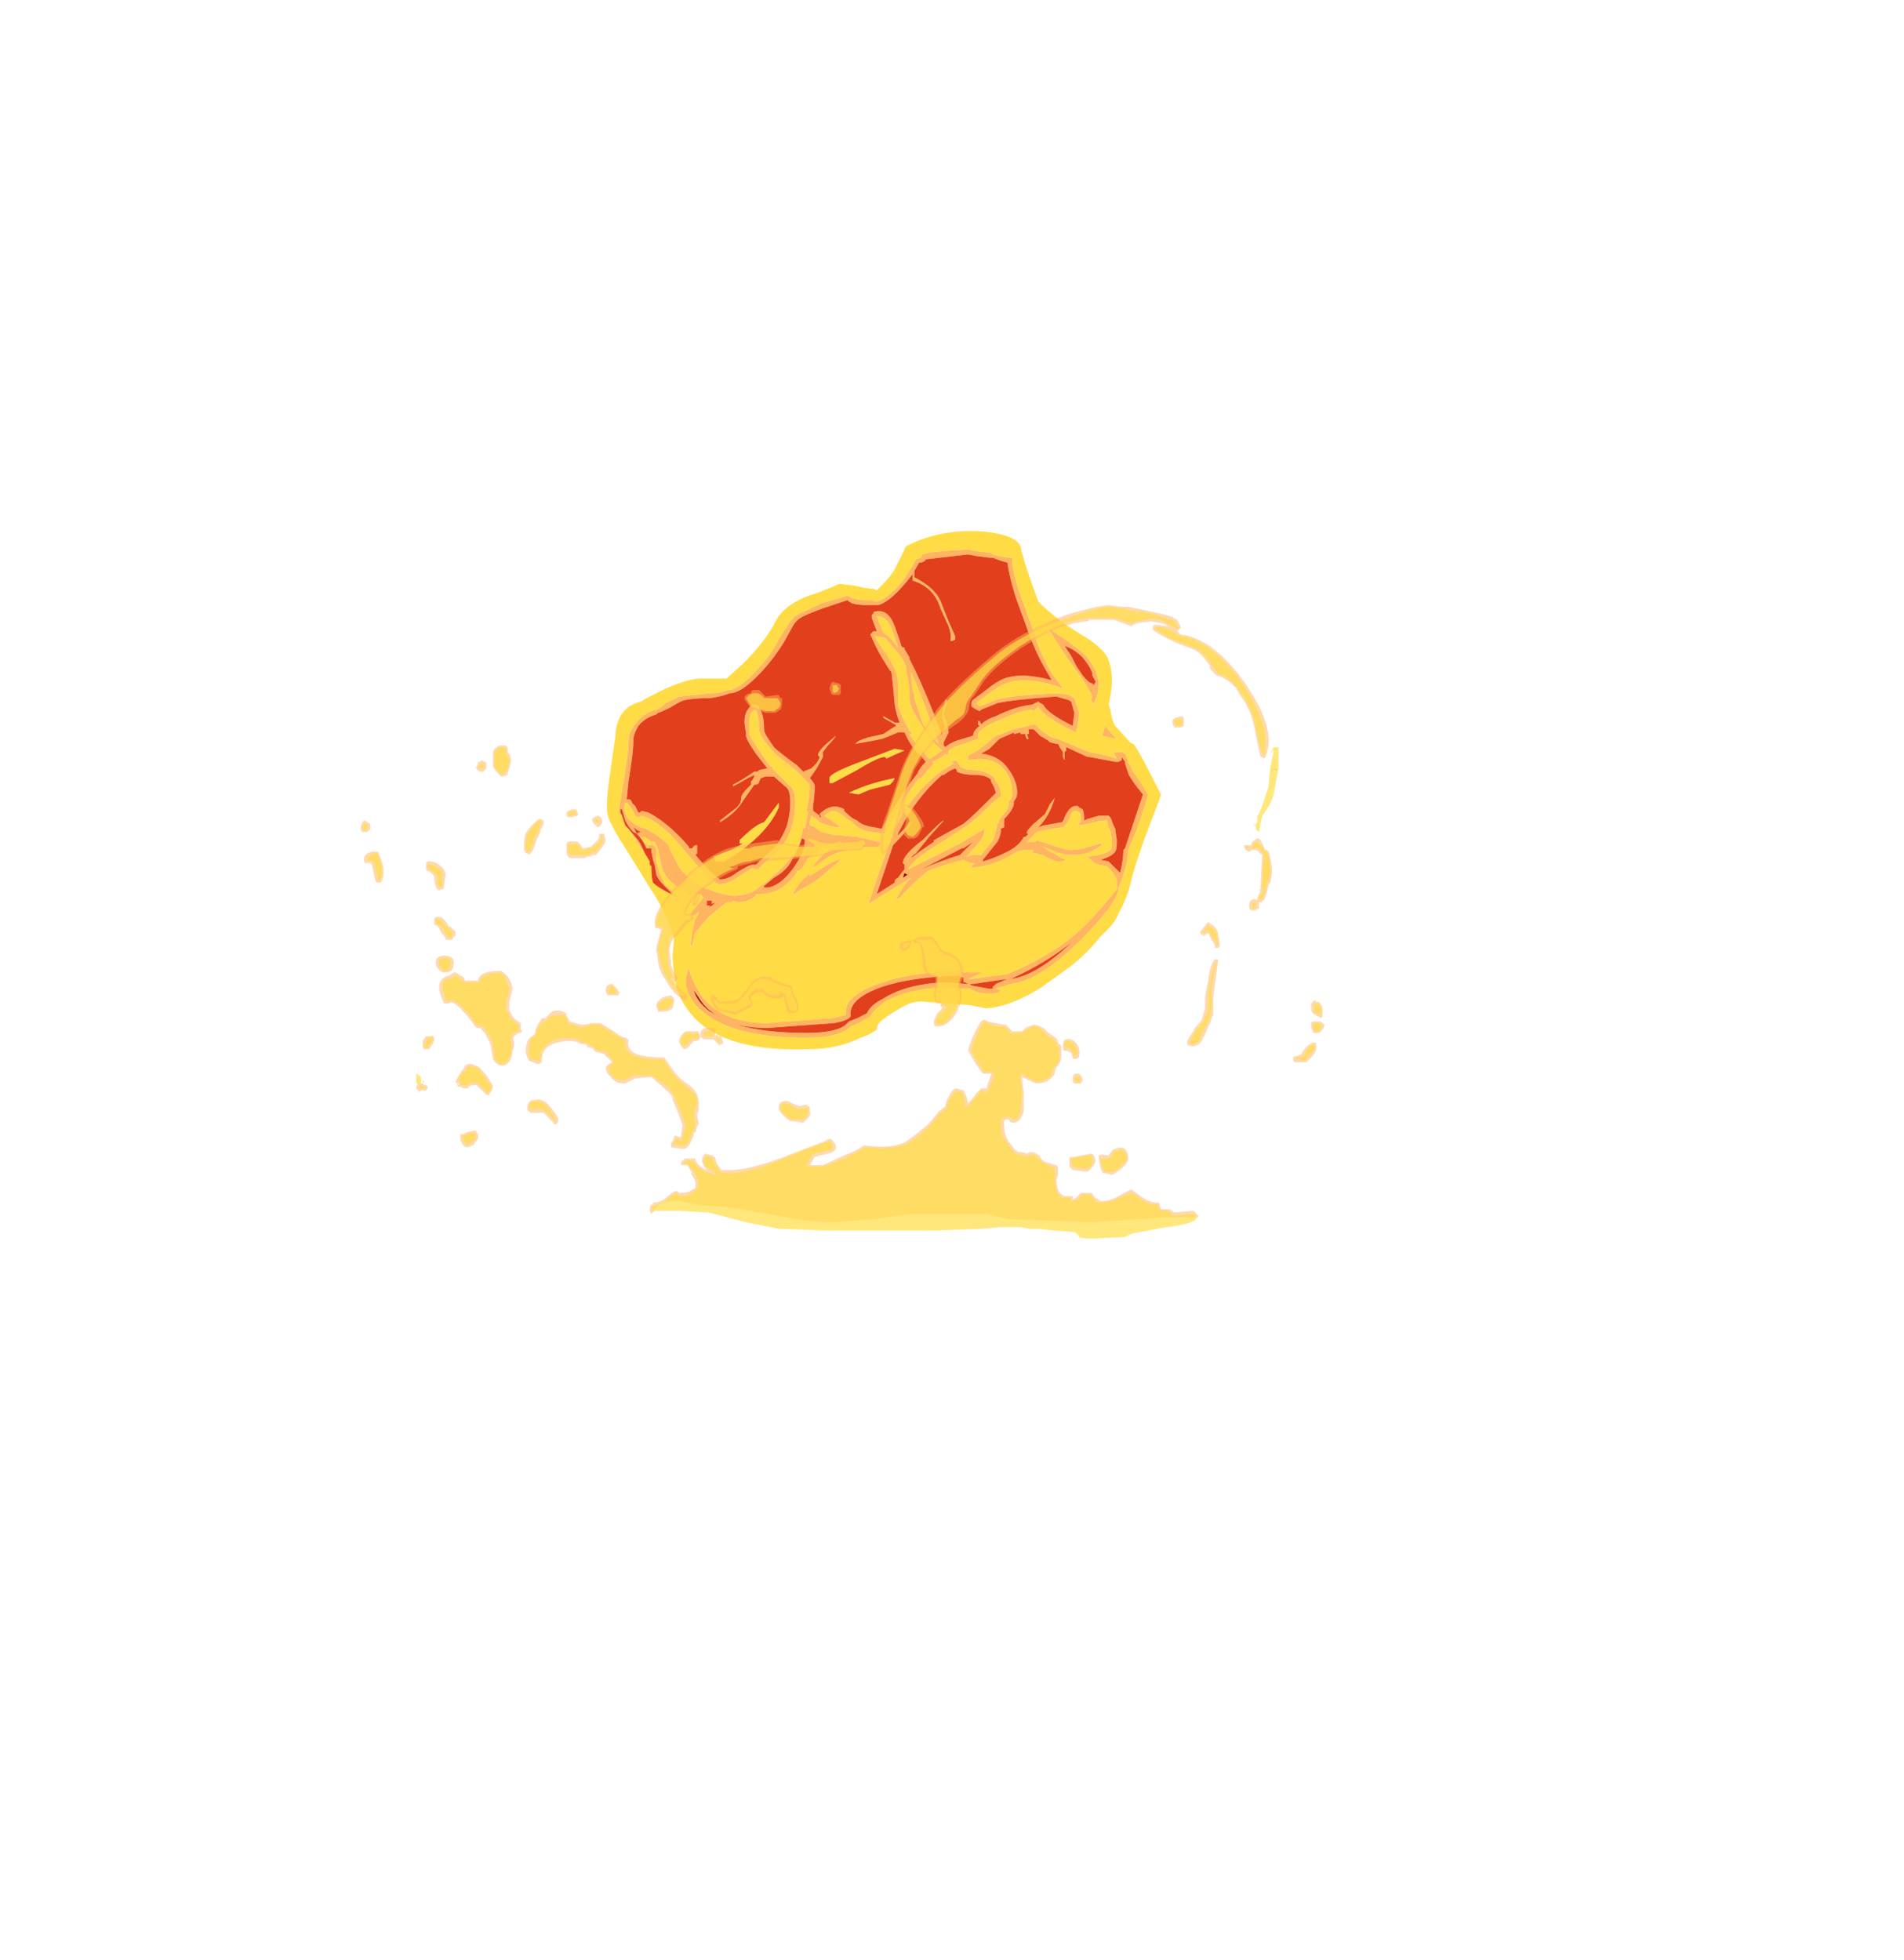<?xml version="1.0" encoding="UTF-8" standalone="no"?>
<svg xmlns:ffdec="https://www.free-decompiler.com/flash" xmlns:xlink="http://www.w3.org/1999/xlink" ffdec:objectType="frame" height="420.2px" width="408.05px" xmlns="http://www.w3.org/2000/svg">
  <g transform="matrix(1.0, 0.0, 0.0, 1.0, 185.1, 262.0)">
    <use ffdec:characterId="1333" height="15.85" transform="matrix(7.0, 0.0, 0.0, 7.0, -54.95, -148.05)" width="16.95" xlink:href="#shape0"/>
    <use ffdec:characterId="1334" height="19.4" transform="matrix(7.0, 0.0, 0.0, 7.0, -107.8, -132.3)" width="29.5" xlink:href="#shape1"/>
  </g>
  <defs>
    <g id="shape0" transform="matrix(1.0, 0.0, 0.0, 1.0, 7.85, 11.55)">
      <path d="M6.1 -8.3 Q5.85 -8.45 5.65 -8.6 5.85 -8.25 6.25 -7.65 6.85 -6.85 7.0 -6.5 L6.95 -6.4 7.05 -6.25 7.05 -6.3 Q7.2 -6.6 7.2 -6.9 7.15 -7.35 6.8 -7.75 6.6 -7.95 6.1 -8.3 M7.4 -7.8 Q7.6 -7.5 7.6 -6.95 7.6 -6.75 7.5 -6.25 L7.55 -6.1 Q7.6 -5.75 7.7 -5.6 L8.15 -5.1 8.25 -5.05 Q8.35 -5.0 9.1 -3.5 9.1 -3.45 8.75 -2.55 8.35 -1.5 8.2 -0.9 8.1 -0.4 7.8 0.15 7.7 0.4 7.5 0.6 L7.25 0.85 Q6.85 1.35 6.35 1.75 L5.45 2.4 Q4.5 3.0 3.75 3.05 L3.25 2.95 1.9 2.85 Q1.55 2.8 1.2 3.0 0.75 3.25 0.65 3.35 0.4 3.5 0.4 3.7 0.2 3.85 -0.1 3.95 -0.8 4.3 -1.7 4.3 -4.55 4.4 -5.45 3.0 -5.75 2.55 -5.8 2.0 -5.85 1.7 -5.85 1.4 L-5.8 0.9 Q-6.1 0.0 -6.55 -0.65 L-7.2 -1.7 Q-7.85 -2.7 -7.85 -2.95 -7.9 -3.25 -7.75 -4.25 L-7.6 -5.3 Q-7.6 -5.6 -7.45 -5.9 -7.25 -6.25 -6.8 -6.35 -6.75 -6.4 -6.45 -6.55 L-6.05 -6.75 Q-5.35 -7.05 -5.0 -7.05 L-4.2 -7.05 -3.7 -7.5 Q-3.0 -8.2 -2.7 -8.8 -2.45 -9.3 -1.65 -9.6 -1.3 -9.7 -0.75 -9.95 L-0.3 -9.9 Q0.1 -9.8 0.3 -9.8 L0.4 -9.75 0.5 -9.85 Q0.85 -10.2 0.95 -10.4 L1.25 -11.0 Q1.25 -11.1 1.4 -11.15 L1.5 -11.2 Q2.5 -11.65 3.7 -11.55 4.65 -11.45 4.8 -11.1 4.9 -10.65 5.15 -9.95 L5.35 -9.4 Q5.95 -8.8 6.9 -8.25 7.25 -8.0 7.4 -7.8 M-5.9 -0.45 Q-5.7 -0.3 -5.6 -0.25 L-5.6 -0.3 -6.1 -0.75 -6.1 -0.8 -6.25 -1.1 -6.35 -1.45 -6.35 -1.8 Q-6.4 -2.0 -6.6 -1.95 L-6.6 -1.85 -6.65 -1.95 -6.85 -2.2 -6.7 -2.2 -6.5 -2.05 -6.4 -2.05 -6.3 -1.85 -6.2 -1.35 Q-6.1 -0.9 -5.65 -0.65 -5.55 -0.5 -5.45 -0.5 L-5.45 -0.5 -5.35 -0.4 -5.3 -0.4 -5.0 -0.45 -4.9 -0.35 -5.1 -0.1 Q-5.3 0.1 -5.3 0.2 -5.3 0.25 -5.25 0.2 L-5.2 0.2 -5.05 0.1 -5.05 0.15 Q-5.2 0.35 -5.2 0.5 L-5.25 0.7 -5.25 0.75 -5.3 1.1 Q-5.3 1.25 -5.3 1.15 L-5.25 1.1 -5.2 0.9 -5.2 0.8 -5.1 0.65 -5.05 0.65 -5.05 0.6 -4.75 0.25 -4.2 -0.2 -4.05 -0.2 -4.0 -0.25 -3.85 -0.2 Q-3.55 -0.2 -3.3 -0.4 L-3.3 -0.45 -3.2 -0.45 Q-2.5 -0.45 -2.05 -1.1 L-2.05 -1.15 Q-1.95 -1.15 -1.85 -1.3 L-1.7 -1.55 -1.6 -1.6 -1.3 -1.85 -0.95 -1.95 Q-0.85 -2.0 -0.8 -2.05 L-0.65 -2.05 -1.0 -1.85 -1.3 -1.6 Q-1.55 -1.35 -1.55 -1.25 L-1.55 -1.25 Q-1.3 -1.45 -1.05 -1.6 -0.5 -1.9 0.2 -1.9 L0.45 -1.9 0.5 -1.95 0.5 -2.05 0.45 -2.05 -0.2 -2.2 -0.7 -2.25 -0.85 -2.25 -1.3 -2.35 -1.5 -2.5 Q-1.6 -2.55 -1.65 -2.55 L-1.65 -2.65 -1.6 -2.85 -1.45 -2.75 Q-1.35 -2.6 -0.85 -2.5 L-0.7 -2.5 -1.2 -2.85 Q-0.95 -3.1 -0.7 -2.9 -0.45 -2.7 -0.35 -2.65 -0.15 -2.4 0.25 -2.35 L0.65 -2.3 0.85 -2.7 Q1.3 -3.5 1.7 -4.0 L1.75 -4.0 2.15 -4.45 2.1 -4.5 2.4 -4.65 2.5 -4.75 2.55 -4.7 2.6 -4.75 2.6 -4.8 Q2.6 -4.9 2.9 -5.0 L3.5 -5.2 3.5 -5.25 Q3.45 -5.5 4.1 -5.75 4.7 -6.05 5.15 -6.1 L5.2 -6.05 5.35 -6.2 Q5.45 -5.9 6.5 -5.4 6.6 -5.85 6.6 -6.0 L6.45 -6.45 Q6.35 -6.5 6.3 -6.55 L5.95 -6.6 Q4.55 -6.55 4.05 -6.4 L3.55 -6.2 3.45 -6.3 3.85 -6.6 Q4.1 -6.8 4.35 -6.9 5.0 -7.15 6.1 -6.75 L5.8 -7.15 Q5.4 -7.8 5.2 -8.5 L4.8 -9.6 Q4.55 -10.3 4.55 -10.7 L4.55 -10.75 Q4.3 -10.75 3.95 -10.85 L3.9 -10.9 3.45 -10.95 3.2 -11.0 Q2.05 -10.95 1.8 -10.85 L1.75 -10.75 1.6 -10.7 Q1.5 -10.5 1.2 -10.05 0.75 -9.5 0.4 -9.4 L0.25 -9.45 0.0 -9.45 Q-0.1 -9.45 -0.3 -9.5 -0.5 -9.55 -0.45 -9.6 L-1.3 -9.35 -2.05 -9.0 Q-2.2 -8.9 -2.35 -8.65 L-2.6 -8.25 Q-2.8 -7.85 -3.1 -7.5 -3.75 -6.75 -4.1 -6.7 L-4.15 -6.7 Q-4.4 -6.6 -4.7 -6.6 L-5.65 -6.5 -6.05 -6.3 Q-6.3 -6.1 -6.35 -6.1 -6.75 -6.0 -7.0 -5.65 -7.2 -5.4 -7.2 -5.15 -7.2 -4.8 -7.35 -3.9 L-7.5 -3.0 Q-7.5 -2.95 -7.4 -2.85 L-7.3 -2.55 -7.2 -2.45 -6.55 -1.45 -6.55 -1.35 -6.5 -1.3 Q-6.5 -0.95 -6.45 -0.8 -6.3 -0.65 -5.9 -0.45 M1.05 -8.0 L1.1 -7.9 1.05 -8.0 Q0.8 -8.35 0.6 -8.45 L0.4 -8.95 Q0.65 -9.0 0.85 -8.6 L1.05 -8.0 M0.65 -8.3 L0.95 -7.95 Q1.3 -7.55 1.3 -7.35 L1.4 -6.75 1.4 -6.45 Q1.4 -6.25 1.6 -5.9 L1.95 -5.35 Q2.0 -5.2 2.4 -4.85 L2.05 -4.6 2.0 -4.6 1.8 -4.85 Q1.55 -5.1 1.4 -5.35 L1.45 -5.35 1.45 -5.4 1.4 -5.45 1.35 -5.55 Q1.15 -5.9 1.05 -6.25 L1.05 -6.8 Q1.05 -7.15 0.95 -7.35 L0.7 -7.8 Q0.45 -8.1 0.35 -8.35 L0.65 -8.3 M1.45 -7.15 L1.45 -7.25 Q1.85 -6.35 2.3 -5.05 2.0 -5.3 1.8 -5.7 L1.55 -6.45 1.55 -6.55 1.5 -6.7 1.45 -7.15 M5.25 -5.65 L4.6 -5.5 4.05 -5.3 3.75 -5.05 Q3.45 -4.8 3.2 -4.7 L3.2 -4.55 Q4.0 -4.7 4.35 -4.2 4.55 -3.9 4.55 -3.55 4.55 -3.45 4.5 -3.35 L4.45 -3.3 4.45 -3.25 Q4.45 -3.05 4.2 -2.8 L4.15 -2.7 4.15 -2.6 4.1 -2.65 4.05 -2.4 Q4.0 -2.2 3.95 -2.1 L3.6 -1.65 3.35 -1.65 3.15 -1.6 3.55 -2.05 Q3.7 -2.25 3.7 -2.45 L2.95 -2.0 1.35 -1.2 Q1.5 -1.5 2.25 -1.95 L3.1 -2.5 Q3.35 -2.65 3.95 -3.25 L4.2 -3.45 4.2 -3.55 4.15 -3.75 4.0 -4.0 Q3.85 -4.2 3.4 -4.25 3.1 -4.25 2.95 -4.35 2.9 -4.5 2.8 -4.55 L2.7 -4.5 2.75 -4.45 2.35 -4.2 Q1.45 -3.5 0.95 -2.45 L0.85 -2.25 0.9 -2.25 0.85 -2.15 Q0.6 -1.55 0.15 -0.15 L1.2 -0.8 1.45 -0.95 Q1.2 -0.7 1.0 -0.3 1.1 -0.3 1.25 -0.5 L1.5 -0.75 1.95 -1.15 Q2.45 -1.35 3.05 -1.5 L3.15 -1.45 Q3.25 -1.4 3.35 -1.4 L3.4 -1.4 3.25 -1.25 Q3.85 -1.3 4.35 -1.55 L4.7 -1.75 4.9 -1.8 5.2 -1.8 5.15 -1.7 5.3 -1.7 Q5.35 -1.65 5.45 -1.65 L5.5 -1.65 5.55 -1.6 Q5.85 -1.45 5.95 -1.45 6.1 -1.45 6.2 -1.5 L6.05 -1.55 Q5.95 -1.65 5.7 -1.75 L5.55 -1.85 5.5 -1.9 5.75 -1.8 Q6.05 -1.65 6.35 -1.65 6.8 -1.65 7.05 -1.8 7.25 -1.9 7.3 -2.0 7.35 -2.0 7.25 -2.0 L6.9 -1.9 Q6.6 -1.8 6.35 -1.8 6.2 -1.8 5.75 -1.95 L5.3 -2.1 5.25 -2.05 5.0 -2.05 5.3 -2.35 5.5 -2.4 6.1 -2.5 Q6.2 -2.55 6.3 -2.75 6.35 -3.0 6.5 -3.0 L6.6 -2.95 Q6.65 -2.9 6.65 -2.75 6.65 -2.65 6.55 -2.55 L6.85 -2.6 Q7.25 -2.7 7.3 -2.7 L7.45 -2.7 Q7.45 -2.6 7.55 -2.4 L7.6 -2.1 Q7.6 -1.9 7.6 -1.85 7.45 -1.65 6.85 -1.6 L7.0 -1.45 Q7.1 -1.35 7.45 -1.3 7.75 -1.0 7.75 -0.85 L7.75 -0.6 Q7.0 0.35 6.4 0.85 5.6 1.5 4.4 2.0 L3.3 2.15 3.2 2.15 3.65 1.95 3.05 1.95 2.95 1.9 2.9 1.9 Q1.3 1.95 0.3 2.35 -0.55 2.7 -0.55 3.15 L-0.55 3.25 -0.95 3.35 -2.95 3.5 Q-4.25 3.5 -4.9 2.75 -5.2 2.35 -5.35 1.85 L-5.4 1.85 -5.4 1.95 -5.45 2.15 Q-5.45 2.8 -4.8 3.25 -3.85 3.95 -1.75 3.95 -0.8 3.95 -0.45 3.65 L-0.4 3.6 -0.15 3.5 0.2 3.3 Q0.3 3.1 0.65 2.85 1.35 2.45 2.5 2.4 L3.15 2.45 3.25 2.45 Q3.5 2.6 3.85 2.6 4.1 2.6 4.2 2.5 L4.1 2.45 4.05 2.45 4.5 2.3 Q5.4 2.2 6.65 0.95 7.1 0.5 7.5 0.0 7.8 -0.45 7.8 -0.6 L7.8 -0.65 Q8.1 -1.35 8.1 -1.8 L8.35 -2.4 Q8.7 -3.4 8.7 -3.5 L8.5 -3.85 8.25 -4.2 8.1 -4.5 Q8.05 -4.75 7.9 -4.8 L7.65 -4.8 7.75 -4.6 Q7.45 -4.7 6.9 -4.8 L5.95 -5.2 5.75 -5.25 5.45 -5.45 5.25 -5.65 M1.25 -4.85 Q0.8 -4.65 0.7 -4.6 L0.65 -4.65 Q0.45 -4.65 -0.2 -4.25 L-0.95 -3.85 -1.05 -3.85 -1.05 -4.0 Q-1.05 -4.15 -0.1 -4.5 L0.95 -4.9 1.25 -4.85 M0.8 -3.8 L0.2 -3.65 Q-0.05 -3.55 -0.15 -3.5 L-0.45 -3.55 Q0.15 -3.85 0.95 -4.0 L0.9 -3.9 0.8 -3.8 M7.4 -5.6 L7.3 -5.3 7.75 -5.2 7.6 -5.35 7.4 -5.6 M-6.9 -2.8 L-6.8 -2.85 -6.65 -2.8 Q-6.1 -2.55 -5.5 -1.8 -4.85 -1.0 -4.45 -0.75 -4.15 -0.75 -3.8 -1.0 L-3.4 -1.25 -3.25 -1.2 -2.65 -1.75 Q-2.35 -2.05 -2.2 -2.5 -2.1 -2.9 -2.1 -3.25 -2.1 -3.7 -2.3 -3.8 L-2.8 -4.3 -2.8 -4.35 -2.85 -4.35 -3.2 -4.85 Q-3.5 -5.3 -3.5 -5.35 L-3.5 -5.7 Q-3.5 -6.05 -3.3 -6.1 -3.2 -5.9 -3.2 -5.5 -3.2 -5.35 -3.05 -5.15 L-2.85 -4.9 Q-2.75 -4.75 -2.15 -4.3 -1.65 -3.85 -1.65 -3.75 -1.65 -3.45 -1.75 -3.0 L-1.7 -2.95 -1.8 -2.45 -1.85 -2.5 Q-1.95 -1.95 -2.1 -1.75 -2.35 -1.35 -2.95 -0.85 -3.15 -0.7 -3.35 -0.55 L-3.45 -0.5 Q-3.7 -0.4 -3.95 -0.4 -4.25 -0.4 -4.75 -0.6 L-4.8 -0.6 Q-5.3 -0.85 -5.6 -1.2 -5.7 -1.35 -5.95 -1.85 L-5.95 -1.9 Q-5.95 -1.95 -6.2 -2.15 L-6.4 -2.3 -6.5 -2.35 -6.65 -2.45 Q-6.95 -2.5 -7.2 -2.75 -7.35 -2.95 -7.35 -3.1 L-7.3 -3.25 -7.25 -3.25 -7.1 -3.05 Q-7.0 -2.9 -7.0 -2.85 L-6.9 -2.8 M-3.8 -2.1 Q-3.3 -2.6 -3.05 -2.65 L-2.6 -3.25 -2.6 -3.1 Q-2.8 -2.65 -3.2 -2.25 -3.6 -1.85 -4.25 -1.45 L-4.55 -1.45 -4.6 -1.6 Q-4.1 -1.75 -3.7 -2.0 L-3.8 -2.0 -3.8 -2.1 M-4.55 -0.4 L-4.55 -0.4 M-1.7 -1.05 L-1.95 -0.8 -2.15 -0.5 -2.15 -0.45 Q-2.1 -0.45 -2.0 -0.55 -1.7 -0.7 -1.4 -0.9 -1.05 -1.2 -0.7 -1.5 -0.85 -1.55 -1.65 -1.0 L-1.65 -1.05 -1.7 -1.05 M-1.7 -2.45 L-1.7 -2.5 -1.65 -2.45 -1.7 -2.45" fill="#ffdc45" fill-rule="evenodd" stroke="none"/>
      <path d="M6.75 -7.4 L6.75 -7.4 M6.15 -8.05 L6.35 -7.75 6.5 -7.45 6.7 -7.15 Q6.9 -6.9 7.0 -6.9 L7.05 -6.85 7.1 -6.95 7.0 -7.15 7.0 -7.2 Q6.95 -7.4 6.7 -7.7 6.45 -7.95 6.15 -8.05 M6.1 -8.3 Q6.6 -7.95 6.8 -7.75 7.15 -7.35 7.2 -6.9 7.2 -6.6 7.05 -6.3 L7.05 -6.25 6.95 -6.4 7.0 -6.5 Q6.85 -6.85 6.25 -7.65 5.85 -8.25 5.65 -8.6 5.85 -8.45 6.1 -8.3 M3.95 -10.75 L3.85 -10.75 3.45 -10.8 3.2 -10.85 1.9 -10.7 Q1.85 -10.6 1.7 -10.6 L1.55 -10.35 1.55 -10.15 Q2.25 -9.8 2.4 -9.3 L2.6 -8.8 2.8 -8.35 2.8 -8.25 Q2.75 -8.2 2.65 -8.2 2.7 -8.35 2.6 -8.65 L2.35 -9.2 Q2.15 -9.85 1.5 -10.05 L1.5 -10.25 1.3 -10.0 Q0.8 -9.4 0.45 -9.3 L0.05 -9.3 Q-0.15 -9.3 -0.35 -9.35 -0.45 -9.4 -0.5 -9.45 L-1.25 -9.2 Q-1.8 -9.0 -1.95 -8.9 -2.1 -8.8 -2.2 -8.6 L-2.45 -8.15 Q-2.7 -7.75 -3.0 -7.4 -3.7 -6.6 -4.1 -6.6 -4.35 -6.5 -4.7 -6.45 -5.35 -6.45 -5.6 -6.35 L-5.95 -6.15 Q-6.25 -6.0 -6.3 -6.0 L-6.35 -5.95 Q-6.7 -5.85 -6.9 -5.6 -7.05 -5.35 -7.05 -5.15 -7.05 -4.8 -7.2 -3.9 L-7.25 -3.4 -7.25 -3.35 -7.15 -3.35 Q-7.1 -3.3 -7.1 -3.25 L-7.0 -3.15 -6.9 -2.95 -6.85 -2.95 -6.8 -3.0 -6.6 -2.95 Q-6.0 -2.65 -5.35 -1.9 L-5.35 -1.85 -5.25 -1.85 Q-5.2 -1.95 -5.1 -1.95 L-5.1 -1.7 -5.15 -1.65 Q-4.7 -1.1 -4.4 -0.9 -4.15 -0.9 -3.9 -1.1 -3.5 -1.35 -3.4 -1.35 L-3.3 -1.35 -2.75 -1.85 Q-2.5 -2.15 -2.35 -2.55 -2.25 -2.9 -2.25 -3.25 -2.25 -3.6 -2.35 -3.7 L-2.75 -4.05 -3.0 -4.05 -3.15 -4.0 -3.2 -3.9 Q-3.2 -3.8 -3.35 -3.8 L-3.7 -3.3 Q-3.9 -2.95 -4.4 -2.65 L-4.4 -2.7 -3.95 -3.05 Q-3.75 -3.2 -3.75 -3.4 -3.75 -3.5 -3.55 -3.7 L-3.45 -3.8 -3.45 -3.9 -3.4 -3.95 -3.35 -4.05 -3.35 -4.1 -3.55 -4.0 Q-3.8 -3.85 -4.0 -3.75 L-4.0 -3.8 Q-3.9 -3.85 -3.65 -4.0 L-3.35 -4.2 -3.25 -4.2 -3.2 -4.25 -2.95 -4.3 -3.3 -4.75 Q-3.65 -5.25 -3.6 -5.35 L-3.65 -5.7 Q-3.65 -6.15 -3.35 -6.25 L-3.25 -6.25 -3.2 -6.15 Q-3.05 -5.95 -3.05 -5.5 -3.05 -5.4 -2.95 -5.25 L-2.75 -4.95 Q-2.6 -4.8 -2.05 -4.4 L-1.85 -4.2 -1.6 -4.3 Q-1.55 -4.35 -1.45 -4.45 -1.35 -4.6 -1.35 -4.65 L-1.4 -4.7 Q-1.4 -4.8 -1.2 -5.0 L-0.85 -5.3 Q-0.9 -5.2 -1.1 -5.0 L-1.25 -4.8 -1.25 -4.65 Q-1.45 -4.25 -1.65 -4.0 -1.5 -3.85 -1.5 -3.75 -1.5 -3.5 -1.55 -3.15 L-1.55 -3.0 -1.35 -2.85 -1.35 -2.8 -1.3 -2.8 -1.35 -2.9 -1.3 -2.95 Q-0.95 -3.25 -0.6 -3.05 L-0.6 -3.0 Q-0.4 -2.8 -0.3 -2.75 L-0.2 -2.7 Q-0.05 -2.55 0.3 -2.5 L0.55 -2.45 0.75 -2.8 Q1.25 -3.65 1.65 -4.15 1.7 -4.3 1.9 -4.5 L1.7 -4.75 1.65 -4.75 Q1.4 -5.05 1.25 -5.4 L1.05 -5.4 Q0.7 -5.25 0.55 -5.2 L0.3 -5.15 -0.25 -5.05 Q-0.2 -5.15 0.15 -5.25 L0.6 -5.35 0.9 -5.55 1.0 -5.6 0.95 -5.65 0.6 -5.85 0.6 -5.9 0.95 -5.7 1.1 -5.7 Q1.0 -5.95 0.95 -6.25 L0.9 -6.8 0.85 -7.25 0.8 -7.3 0.55 -7.7 Q0.35 -8.05 0.25 -8.3 L0.2 -8.4 0.3 -8.5 0.4 -8.5 0.25 -8.9 Q0.25 -8.95 0.25 -9.0 L0.3 -9.05 Q0.3 -9.1 0.35 -9.1 0.75 -9.2 0.95 -8.65 1.1 -8.25 1.15 -8.05 L1.2 -8.0 1.25 -8.0 1.25 -7.95 1.4 -7.7 1.4 -7.65 Q1.85 -6.8 2.4 -5.3 L2.4 -5.4 2.5 -5.55 2.4 -5.85 Q2.4 -5.95 2.5 -6.4 L2.55 -6.4 2.55 -6.3 2.5 -6.15 2.45 -5.95 2.55 -5.7 2.6 -5.4 Q2.5 -5.2 2.45 -5.1 L2.45 -5.0 2.5 -4.95 Q2.6 -5.05 2.85 -5.15 L3.35 -5.3 Q3.35 -5.45 3.55 -5.6 L3.5 -5.65 3.5 -5.75 3.55 -5.75 3.6 -5.65 Q3.75 -5.8 4.05 -5.9 4.65 -6.2 5.15 -6.25 L5.35 -6.35 5.4 -6.3 5.5 -6.25 Q5.6 -6.0 6.4 -5.6 L6.45 -6.0 6.35 -6.35 6.25 -6.4 5.9 -6.5 Q4.55 -6.4 4.1 -6.3 L3.6 -6.1 3.55 -6.05 3.45 -6.1 Q3.35 -6.15 3.3 -6.2 3.3 -6.25 3.3 -6.3 3.3 -6.35 3.35 -6.4 L3.75 -6.7 Q4.05 -6.95 4.3 -7.05 4.85 -7.25 5.75 -7.0 L5.7 -7.1 Q5.3 -7.75 5.05 -8.45 L4.65 -9.55 Q4.45 -10.2 4.4 -10.6 4.2 -10.65 3.95 -10.75 M-7.4 -2.85 Q-7.5 -2.95 -7.5 -3.0 L-7.35 -3.9 Q-7.2 -4.8 -7.2 -5.15 -7.2 -5.4 -7.0 -5.65 -6.75 -6.0 -6.35 -6.1 -6.3 -6.1 -6.05 -6.3 L-5.65 -6.5 -4.7 -6.6 Q-4.4 -6.6 -4.15 -6.7 L-4.1 -6.7 Q-3.75 -6.75 -3.1 -7.5 -2.8 -7.85 -2.6 -8.25 L-2.35 -8.65 Q-2.2 -8.9 -2.05 -9.0 L-1.3 -9.35 -0.45 -9.6 Q-0.5 -9.55 -0.3 -9.5 -0.1 -9.45 0.0 -9.45 L0.25 -9.45 0.4 -9.4 Q0.75 -9.5 1.2 -10.05 1.5 -10.5 1.6 -10.7 L1.75 -10.75 1.8 -10.85 Q2.05 -10.95 3.2 -11.0 L3.45 -10.95 3.9 -10.9 3.95 -10.85 Q4.3 -10.75 4.55 -10.75 L4.55 -10.7 Q4.55 -10.3 4.8 -9.6 L5.2 -8.5 Q5.4 -7.8 5.8 -7.15 L6.1 -6.75 Q5.0 -7.15 4.35 -6.9 4.1 -6.8 3.85 -6.6 L3.45 -6.3 3.55 -6.2 4.05 -6.4 Q4.55 -6.55 5.95 -6.6 L6.3 -6.55 Q6.35 -6.5 6.45 -6.45 L6.6 -6.0 Q6.6 -5.85 6.5 -5.4 5.45 -5.9 5.35 -6.2 L5.2 -6.05 5.15 -6.1 Q4.7 -6.05 4.1 -5.75 3.45 -5.5 3.5 -5.25 L3.5 -5.2 2.9 -5.0 Q2.6 -4.9 2.6 -4.8 L2.6 -4.75 2.55 -4.7 2.5 -4.75 2.4 -4.65 2.1 -4.5 2.15 -4.45 1.75 -4.0 1.7 -4.0 Q1.3 -3.5 0.85 -2.7 L0.65 -2.3 0.25 -2.35 Q-0.15 -2.4 -0.35 -2.65 -0.45 -2.7 -0.7 -2.9 -0.95 -3.1 -1.2 -2.85 L-0.7 -2.5 -0.85 -2.5 Q-1.35 -2.6 -1.45 -2.75 L-1.6 -2.85 -1.65 -2.65 -1.65 -2.55 Q-1.6 -2.55 -1.5 -2.5 L-1.3 -2.35 -0.85 -2.25 -0.7 -2.25 -0.2 -2.2 0.45 -2.05 0.5 -2.05 0.5 -1.95 0.45 -1.9 0.2 -1.9 Q-0.5 -1.9 -1.05 -1.6 -1.3 -1.45 -1.55 -1.25 L-1.55 -1.25 Q-1.55 -1.35 -1.3 -1.6 L-1.0 -1.85 -0.65 -2.05 -0.8 -2.05 Q-0.85 -2.0 -0.95 -1.95 L-1.3 -1.85 -1.6 -1.6 -1.7 -1.55 -1.85 -1.3 Q-1.95 -1.15 -2.05 -1.15 L-2.05 -1.1 Q-2.5 -0.45 -3.2 -0.45 L-3.3 -0.45 -3.3 -0.4 Q-3.55 -0.2 -3.85 -0.2 L-4.0 -0.25 -4.05 -0.2 -4.2 -0.2 -4.75 0.25 -5.05 0.6 -5.05 0.65 -5.1 0.65 -5.2 0.8 -5.2 0.9 -5.25 1.1 -5.3 1.15 Q-5.3 1.25 -5.3 1.1 L-5.25 0.75 -5.25 0.7 -5.2 0.5 Q-5.2 0.35 -5.05 0.15 L-5.05 0.1 -5.2 0.2 -5.25 0.2 Q-5.3 0.25 -5.3 0.2 -5.3 0.1 -5.1 -0.1 L-4.9 -0.35 -5.0 -0.45 -5.3 -0.4 -5.35 -0.4 -5.45 -0.5 -5.45 -0.5 Q-5.55 -0.5 -5.65 -0.65 -6.1 -0.9 -6.2 -1.35 L-6.3 -1.85 -6.4 -2.05 -6.5 -2.05 -6.7 -2.2 -6.85 -2.2 -6.65 -1.95 -6.6 -1.85 -6.6 -1.95 Q-6.4 -2.0 -6.35 -1.8 L-6.35 -1.45 -6.25 -1.1 -6.1 -0.8 -6.1 -0.75 -5.6 -0.3 -5.6 -0.25 Q-5.7 -0.3 -5.9 -0.45 L-5.8 -0.4 -6.1 -0.7 Q-6.3 -0.9 -6.35 -1.05 L-6.4 -1.35 -6.45 -1.5 -6.5 -1.75 -6.5 -1.85 -6.65 -1.85 -6.75 -2.05 Q-6.85 -2.2 -6.95 -2.3 L-6.85 -2.35 -6.8 -2.35 Q-6.95 -2.4 -7.05 -2.5 L-6.95 -2.3 -7.05 -2.35 Q-7.2 -2.5 -7.3 -2.7 L-7.4 -3.05 -7.45 -3.05 -7.45 -2.95 -7.4 -2.85 M-6.5 -1.3 L-6.55 -1.35 -6.5 -1.3 M-6.55 -1.45 L-7.2 -2.45 -6.95 -2.15 Q-6.85 -2.05 -6.7 -1.7 L-6.55 -1.45 M0.65 -8.3 L0.35 -8.35 Q0.45 -8.1 0.7 -7.8 L0.95 -7.35 Q1.05 -7.15 1.05 -6.8 L1.05 -6.25 Q1.15 -5.9 1.35 -5.55 L1.4 -5.45 1.45 -5.4 1.45 -5.35 1.4 -5.35 Q1.55 -5.1 1.8 -4.85 L2.0 -4.6 2.05 -4.6 2.4 -4.85 Q2.0 -5.2 1.95 -5.35 L1.6 -5.9 Q1.4 -6.25 1.4 -6.45 L1.4 -6.75 1.3 -7.35 Q1.3 -7.55 0.95 -7.95 L0.65 -8.3 M1.05 -8.0 L0.85 -8.6 Q0.65 -9.0 0.4 -8.95 L0.6 -8.45 Q0.8 -8.35 1.05 -8.0 L1.1 -7.9 1.05 -8.0 M1.45 -7.15 L1.5 -6.7 1.55 -6.55 1.55 -6.45 1.8 -5.7 Q2.0 -5.3 2.3 -5.05 1.85 -6.35 1.45 -7.25 L1.45 -7.15 M4.6 -5.35 L4.6 -5.4 4.15 -5.2 3.85 -4.9 3.6 -4.75 Q4.15 -4.7 4.45 -4.25 4.7 -3.9 4.7 -3.55 4.7 -3.4 4.6 -3.3 L4.6 -3.25 Q4.6 -3.05 4.3 -2.75 L4.3 -2.5 4.2 -2.45 4.2 -2.35 Q4.15 -2.1 4.05 -2.0 L3.65 -1.5 3.65 -1.45 Q4.0 -1.55 4.3 -1.7 4.75 -1.9 4.9 -2.2 L4.95 -2.2 5.05 -2.3 5.0 -2.3 5.0 -2.35 Q5.0 -2.4 5.2 -2.6 L5.55 -2.9 5.7 -3.2 5.85 -3.4 Q5.7 -2.85 5.35 -2.5 L5.5 -2.55 6.05 -2.65 Q6.1 -2.65 6.15 -2.8 6.3 -3.15 6.5 -3.15 L6.55 -3.15 6.6 -3.1 6.7 -3.05 Q6.75 -2.95 6.75 -2.75 L6.75 -2.7 6.85 -2.75 7.2 -2.85 7.5 -2.85 7.55 -2.8 7.6 -2.7 Q7.6 -2.65 7.7 -2.45 L7.75 -2.1 Q7.75 -1.8 7.7 -1.75 7.6 -1.6 7.25 -1.5 L7.5 -1.45 7.85 -1.1 Q7.95 -1.5 7.95 -1.8 L8.0 -1.85 8.55 -3.5 8.35 -3.75 Q8.1 -4.1 8.1 -4.15 L8.0 -4.45 8.0 -4.5 7.9 -4.65 7.9 -4.55 7.8 -4.5 7.7 -4.5 6.9 -4.65 6.85 -4.65 6.2 -4.95 6.2 -4.85 6.15 -4.8 6.15 -4.55 6.1 -4.65 Q6.1 -4.7 6.1 -4.75 L6.1 -4.8 6.0 -4.95 5.95 -5.05 5.9 -5.05 5.7 -5.1 5.65 -5.15 5.4 -5.3 5.2 -5.5 5.05 -5.5 5.05 -5.35 5.0 -5.35 5.05 -5.2 5.0 -5.2 Q4.95 -5.25 4.95 -5.35 L4.8 -5.35 4.8 -5.4 4.6 -5.35 M5.25 -5.65 L5.45 -5.45 5.75 -5.25 5.95 -5.2 6.9 -4.8 Q7.45 -4.7 7.75 -4.6 L7.65 -4.8 7.9 -4.8 Q8.05 -4.75 8.1 -4.5 L8.25 -4.2 8.5 -3.85 8.7 -3.5 Q8.7 -3.4 8.35 -2.4 L8.1 -1.8 Q8.1 -1.35 7.8 -0.65 L7.8 -0.6 Q7.8 -0.45 7.5 0.0 7.1 0.5 6.65 0.95 5.4 2.2 4.5 2.3 L4.05 2.45 4.1 2.45 4.2 2.5 Q4.1 2.6 3.85 2.6 3.5 2.6 3.25 2.45 L3.15 2.45 2.5 2.4 Q1.35 2.45 0.65 2.85 0.3 3.1 0.2 3.3 L-0.15 3.5 -0.4 3.6 -0.45 3.65 Q-0.8 3.95 -1.75 3.95 -3.85 3.95 -4.8 3.25 -5.45 2.8 -5.45 2.15 L-5.4 1.95 -5.4 1.85 -5.35 1.85 Q-5.2 2.35 -4.9 2.75 -4.25 3.5 -2.95 3.5 L-0.95 3.35 -0.55 3.25 -0.55 3.15 Q-0.55 2.7 0.3 2.35 1.3 1.95 2.9 1.9 L2.95 1.9 3.05 1.95 3.65 1.95 3.2 2.15 3.3 2.15 4.4 2.0 Q5.6 1.5 6.4 0.85 7.0 0.35 7.75 -0.6 L7.75 -0.85 Q7.75 -1.0 7.45 -1.3 7.1 -1.35 7.0 -1.45 L6.85 -1.6 Q7.45 -1.65 7.6 -1.85 7.6 -1.9 7.6 -2.1 L7.55 -2.4 Q7.45 -2.6 7.45 -2.7 L7.3 -2.7 Q7.25 -2.7 6.85 -2.6 L6.55 -2.55 Q6.65 -2.65 6.65 -2.75 6.65 -2.9 6.6 -2.95 L6.5 -3.0 Q6.35 -3.0 6.3 -2.75 6.2 -2.55 6.1 -2.5 L5.5 -2.4 5.3 -2.35 5.0 -2.05 5.25 -2.05 5.3 -2.1 5.75 -1.95 Q6.2 -1.8 6.35 -1.8 6.6 -1.8 6.9 -1.9 L7.25 -2.0 Q7.35 -2.0 7.3 -2.0 7.25 -1.9 7.05 -1.8 6.8 -1.65 6.35 -1.65 6.05 -1.65 5.75 -1.8 L5.5 -1.9 5.55 -1.85 5.7 -1.75 Q5.95 -1.65 6.05 -1.55 L6.2 -1.5 Q6.1 -1.45 5.95 -1.45 5.85 -1.45 5.55 -1.6 L5.5 -1.65 5.45 -1.65 Q5.35 -1.65 5.3 -1.7 L5.15 -1.7 5.2 -1.8 4.9 -1.8 4.7 -1.75 4.35 -1.55 Q3.85 -1.3 3.25 -1.25 L3.4 -1.4 3.35 -1.4 Q3.25 -1.4 3.15 -1.45 L3.05 -1.5 Q2.45 -1.35 1.95 -1.15 L1.5 -0.75 1.25 -0.5 Q1.1 -0.3 1.0 -0.3 1.2 -0.7 1.45 -0.95 L1.2 -0.8 0.15 -0.15 Q0.6 -1.55 0.85 -2.15 L0.9 -2.25 0.85 -2.25 0.95 -2.45 Q1.45 -3.5 2.35 -4.2 L2.75 -4.45 2.7 -4.5 2.8 -4.55 Q2.9 -4.5 2.95 -4.35 3.1 -4.25 3.4 -4.25 3.85 -4.2 4.0 -4.0 L4.15 -3.75 4.2 -3.55 4.2 -3.45 3.95 -3.25 Q3.35 -2.65 3.1 -2.5 L2.25 -1.95 Q1.5 -1.5 1.35 -1.2 L2.95 -2.0 3.7 -2.45 Q3.7 -2.25 3.55 -2.05 L3.15 -1.6 3.35 -1.65 3.6 -1.65 3.95 -2.1 Q4.0 -2.2 4.05 -2.4 L4.1 -2.65 4.15 -2.6 4.15 -2.7 4.2 -2.8 Q4.45 -3.05 4.45 -3.25 L4.45 -3.3 4.5 -3.35 Q4.55 -3.45 4.55 -3.55 4.55 -3.9 4.35 -4.2 4.0 -4.7 3.2 -4.55 L3.2 -4.7 Q3.45 -4.8 3.75 -5.05 L4.05 -5.3 4.6 -5.5 5.25 -5.65 M3.9 -3.9 L3.9 -3.95 Q3.75 -4.1 3.4 -4.1 3.05 -4.1 2.85 -4.2 L2.85 -4.25 2.8 -4.3 Q2.65 -4.25 2.45 -4.1 L2.4 -4.1 Q1.6 -3.4 1.1 -2.4 L1.05 -2.3 1.05 -2.25 1.15 -2.35 Q1.45 -2.65 1.5 -2.7 1.35 -2.4 0.9 -1.95 L0.4 -0.45 0.95 -0.8 0.95 -0.85 Q0.95 -0.9 1.05 -0.95 L1.2 -1.15 1.25 -1.2 1.25 -1.35 1.2 -1.4 Q1.2 -1.65 1.8 -2.1 L2.15 -2.45 Q2.4 -2.7 2.45 -2.7 L2.0 -2.2 1.6 -1.7 Q1.5 -1.65 1.45 -1.55 1.7 -1.75 2.15 -2.05 L2.15 -2.1 3.05 -2.6 Q3.25 -2.75 3.85 -3.35 L4.05 -3.55 4.0 -3.7 3.9 -3.9 M1.35 -1.05 Q1.3 -1.05 1.25 -1.1 L1.2 -0.95 1.35 -1.05 M3.05 -1.85 L3.0 -1.85 1.75 -1.2 Q2.3 -1.45 2.95 -1.65 L3.35 -2.05 3.05 -1.85 M7.4 -5.6 L7.6 -5.35 7.75 -5.2 7.3 -5.3 7.4 -5.6 M6.4 1.0 Q5.6 1.65 4.5 2.15 5.3 2.05 6.4 1.0 M3.85 2.45 L3.95 2.45 3.95 2.4 4.05 2.3 4.4 2.15 3.35 2.3 3.2 2.3 3.1 2.25 Q3.05 2.25 3.05 2.2 L3.05 2.1 3.0 2.1 2.9 2.05 2.85 2.05 Q1.3 2.1 0.4 2.45 -0.35 2.75 -0.4 3.15 L-0.4 3.3 -0.45 3.35 Q-0.6 3.45 -0.9 3.5 L-2.95 3.65 Q-3.45 3.65 -3.9 3.55 -3.05 3.8 -1.75 3.8 -0.85 3.8 -0.55 3.55 L-0.45 3.45 -0.2 3.35 0.1 3.2 Q0.2 2.95 0.6 2.75 1.3 2.3 2.5 2.25 L3.15 2.3 3.25 2.3 3.3 2.35 3.85 2.45 M-6.9 -2.8 L-7.0 -2.85 Q-7.0 -2.9 -7.1 -3.05 L-7.25 -3.25 -7.3 -3.25 -7.35 -3.1 Q-7.35 -2.95 -7.2 -2.75 -6.95 -2.5 -6.65 -2.45 L-6.5 -2.35 -6.4 -2.3 -6.2 -2.15 Q-5.95 -1.95 -5.95 -1.9 L-5.95 -1.85 Q-5.7 -1.35 -5.6 -1.2 -5.3 -0.85 -4.8 -0.6 L-4.75 -0.6 Q-4.25 -0.4 -3.95 -0.4 -3.7 -0.4 -3.45 -0.5 L-3.35 -0.55 Q-3.15 -0.7 -2.95 -0.85 -2.35 -1.35 -2.1 -1.75 -1.95 -1.95 -1.85 -2.5 L-1.8 -2.45 -1.7 -2.95 -1.75 -3.0 Q-1.65 -3.45 -1.65 -3.75 -1.65 -3.85 -2.15 -4.3 -2.75 -4.75 -2.85 -4.9 L-3.05 -5.15 Q-3.2 -5.35 -3.2 -5.5 -3.2 -5.9 -3.3 -6.1 -3.5 -6.05 -3.5 -5.7 L-3.5 -5.35 Q-3.5 -5.3 -3.2 -4.85 L-2.85 -4.35 -2.8 -4.35 -2.8 -4.3 -2.3 -3.8 Q-2.1 -3.7 -2.1 -3.25 -2.1 -2.9 -2.2 -2.5 -2.35 -2.05 -2.65 -1.75 L-3.25 -1.2 -3.4 -1.25 -3.8 -1.0 Q-4.15 -0.75 -4.45 -0.75 -4.85 -1.0 -5.5 -1.8 -6.1 -2.55 -6.65 -2.8 L-6.8 -2.85 -6.9 -2.8 M-4.8 -0.1 L-4.7 -0.1 -4.75 -0.05 Q-4.6 -0.1 -4.55 -0.2 L-4.65 -0.15 -4.65 -0.25 -4.8 -0.25 -4.8 -0.1 M-4.55 -0.4 L-4.55 -0.4 M-3.05 -0.7 L-3.05 -0.65 -2.95 -0.65 Q-2.55 -0.7 -2.15 -1.25 -1.8 -1.75 -1.8 -2.1 L-1.85 -2.15 -1.9 -2.15 Q-1.95 -1.9 -2.25 -1.4 -2.4 -1.15 -2.75 -0.95 L-3.05 -0.7 M-0.1 -1.95 L-0.15 -2.0 -0.15 -1.95 -0.1 -1.95 M-1.7 -2.45 L-1.65 -2.45 -1.7 -2.5 -1.7 -2.45 M-1.7 -1.05 L-1.65 -1.05 -1.65 -1.0 Q-0.85 -1.55 -0.7 -1.5 -1.05 -1.2 -1.4 -0.9 -1.7 -0.7 -2.0 -0.55 -2.1 -0.45 -2.15 -0.45 L-2.15 -0.5 -1.95 -0.8 -1.7 -1.05 M-4.5 3.25 Q-4.8 3.1 -5.0 2.8 L-5.2 2.5 Q-5.1 2.85 -4.7 3.15 L-4.5 3.25" fill="#ffb45f" fill-rule="evenodd" stroke="none"/>
      <path d="M1.35 -1.05 L1.2 -0.95 1.25 -1.1 Q1.3 -1.05 1.35 -1.05 M-4.5 3.25 L-4.7 3.15 Q-5.1 2.85 -5.2 2.5 L-5.0 2.8 Q-4.8 3.1 -4.5 3.25" fill="#990000" fill-rule="evenodd" stroke="none"/>
      <path d="M6.15 -8.05 Q6.45 -7.95 6.7 -7.7 6.95 -7.4 7.0 -7.2 L7.0 -7.15 7.1 -6.95 7.05 -6.85 7.0 -6.9 Q6.9 -6.9 6.7 -7.15 L6.5 -7.45 6.35 -7.75 6.15 -8.05 M6.75 -7.4 L6.75 -7.4 M3.95 -10.75 Q4.2 -10.65 4.4 -10.6 4.45 -10.2 4.65 -9.55 L5.05 -8.45 Q5.3 -7.75 5.7 -7.1 L5.75 -7.0 Q4.85 -7.25 4.3 -7.05 4.05 -6.95 3.75 -6.7 L3.35 -6.4 Q3.3 -6.35 3.3 -6.3 3.3 -6.25 3.3 -6.2 3.35 -6.15 3.45 -6.1 L3.55 -6.05 3.6 -6.1 4.1 -6.3 Q4.55 -6.4 5.9 -6.5 L6.25 -6.4 6.35 -6.35 6.45 -6.0 6.4 -5.6 Q5.6 -6.0 5.5 -6.25 L5.4 -6.3 5.35 -6.35 5.15 -6.25 Q4.65 -6.2 4.05 -5.9 3.75 -5.8 3.6 -5.65 L3.55 -5.75 3.5 -5.75 3.5 -5.65 3.55 -5.6 Q3.35 -5.45 3.35 -5.3 L2.85 -5.15 Q2.6 -5.05 2.5 -4.95 L2.45 -5.0 2.45 -5.1 Q2.5 -5.2 2.6 -5.4 L2.55 -5.7 2.45 -5.95 2.5 -6.15 2.55 -6.3 2.55 -6.4 2.5 -6.4 Q2.4 -5.95 2.4 -5.85 L2.5 -5.55 2.4 -5.4 2.4 -5.3 Q1.85 -6.8 1.4 -7.65 L1.4 -7.7 1.25 -7.95 1.25 -8.0 1.2 -8.0 1.15 -8.05 Q1.1 -8.25 0.95 -8.65 0.75 -9.2 0.35 -9.1 0.3 -9.1 0.3 -9.05 L0.25 -9.0 Q0.25 -8.95 0.25 -8.9 L0.4 -8.5 0.3 -8.5 0.2 -8.4 0.25 -8.3 Q0.35 -8.05 0.55 -7.7 L0.8 -7.3 0.85 -7.25 0.9 -6.8 0.95 -6.25 Q1.0 -5.95 1.1 -5.7 L0.95 -5.7 0.6 -5.9 0.6 -5.85 0.95 -5.65 1.0 -5.6 0.9 -5.55 0.6 -5.35 0.15 -5.25 Q-0.2 -5.15 -0.25 -5.05 L0.3 -5.15 0.55 -5.2 Q0.7 -5.25 1.05 -5.4 L1.25 -5.4 Q1.4 -5.05 1.65 -4.75 L1.7 -4.75 1.9 -4.5 Q1.7 -4.3 1.65 -4.15 1.25 -3.65 0.75 -2.8 L0.55 -2.45 0.3 -2.5 Q-0.05 -2.55 -0.2 -2.7 L-0.3 -2.75 Q-0.4 -2.8 -0.6 -3.0 L-0.6 -3.05 Q-0.95 -3.25 -1.3 -2.95 L-1.35 -2.9 -1.3 -2.8 -1.35 -2.8 -1.35 -2.85 -1.55 -3.0 -1.55 -3.15 Q-1.5 -3.5 -1.5 -3.75 -1.5 -3.85 -1.65 -4.0 -1.45 -4.25 -1.25 -4.65 L-1.25 -4.8 -1.1 -5.0 Q-0.9 -5.2 -0.85 -5.3 L-1.2 -5.0 Q-1.4 -4.8 -1.4 -4.7 L-1.35 -4.65 Q-1.35 -4.6 -1.45 -4.45 -1.55 -4.35 -1.6 -4.3 L-1.85 -4.2 -2.05 -4.4 Q-2.6 -4.8 -2.75 -4.95 L-2.95 -5.25 Q-3.05 -5.4 -3.05 -5.5 -3.05 -5.95 -3.2 -6.15 L-3.25 -6.25 -3.35 -6.25 Q-3.65 -6.15 -3.65 -5.7 L-3.6 -5.35 Q-3.65 -5.25 -3.3 -4.75 L-2.95 -4.3 -3.2 -4.25 -3.25 -4.2 -3.35 -4.2 -3.65 -4.0 Q-3.9 -3.85 -4.0 -3.8 L-4.0 -3.75 Q-3.8 -3.85 -3.55 -4.0 L-3.35 -4.1 -3.35 -4.05 -3.4 -3.95 -3.45 -3.9 -3.45 -3.8 -3.55 -3.7 Q-3.75 -3.5 -3.75 -3.4 -3.75 -3.2 -3.95 -3.05 L-4.4 -2.7 -4.4 -2.65 Q-3.9 -2.95 -3.7 -3.3 L-3.35 -3.8 Q-3.2 -3.8 -3.2 -3.9 L-3.15 -4.0 -3.0 -4.05 -2.75 -4.05 -2.35 -3.7 Q-2.25 -3.6 -2.25 -3.25 -2.25 -2.9 -2.35 -2.55 -2.5 -2.15 -2.75 -1.85 L-3.3 -1.35 -3.4 -1.35 Q-3.5 -1.35 -3.9 -1.1 -4.15 -0.9 -4.4 -0.9 -4.7 -1.1 -5.15 -1.65 L-5.1 -1.7 -5.1 -1.95 Q-5.2 -1.95 -5.25 -1.85 L-5.35 -1.85 -5.35 -1.9 Q-6.0 -2.65 -6.6 -2.95 L-6.8 -3.0 -6.85 -2.95 -6.9 -2.95 -7.0 -3.15 -7.1 -3.25 Q-7.1 -3.3 -7.15 -3.35 L-7.25 -3.35 -7.25 -3.4 -7.2 -3.9 Q-7.05 -4.8 -7.05 -5.15 -7.05 -5.35 -6.9 -5.6 -6.7 -5.85 -6.35 -5.95 L-6.3 -6.0 Q-6.25 -6.0 -5.95 -6.15 L-5.6 -6.35 Q-5.35 -6.45 -4.7 -6.45 -4.35 -6.5 -4.1 -6.6 -3.7 -6.6 -3.0 -7.4 -2.7 -7.75 -2.45 -8.15 L-2.2 -8.6 Q-2.1 -8.8 -1.95 -8.9 -1.8 -9.0 -1.25 -9.2 L-0.5 -9.45 Q-0.45 -9.4 -0.35 -9.35 -0.15 -9.3 0.05 -9.3 L0.45 -9.3 Q0.8 -9.4 1.3 -10.0 L1.5 -10.25 1.5 -10.05 Q2.15 -9.85 2.35 -9.2 L2.6 -8.65 Q2.7 -8.35 2.65 -8.2 2.75 -8.2 2.8 -8.25 L2.8 -8.35 2.6 -8.8 2.4 -9.3 Q2.25 -9.8 1.55 -10.15 L1.55 -10.35 1.7 -10.6 Q1.85 -10.6 1.9 -10.7 L3.2 -10.85 3.45 -10.8 3.85 -10.75 3.95 -10.75 M-7.4 -2.85 L-7.45 -2.95 -7.45 -3.05 -7.4 -3.05 -7.3 -2.7 Q-7.2 -2.5 -7.05 -2.35 L-6.95 -2.3 -7.05 -2.5 Q-6.95 -2.4 -6.8 -2.35 L-6.85 -2.35 -6.95 -2.3 Q-6.85 -2.2 -6.75 -2.05 L-6.65 -1.85 -6.5 -1.85 -6.5 -1.75 -6.45 -1.5 -6.4 -1.35 -6.35 -1.05 Q-6.3 -0.9 -6.1 -0.7 L-5.8 -0.4 -5.9 -0.45 Q-6.3 -0.65 -6.45 -0.8 -6.5 -0.95 -6.5 -1.3 L-6.55 -1.35 -6.55 -1.45 -6.7 -1.7 Q-6.85 -2.05 -6.95 -2.15 L-7.2 -2.45 -7.3 -2.55 -7.4 -2.85 M4.6 -5.35 L4.8 -5.4 4.8 -5.35 4.95 -5.35 Q4.95 -5.25 5.0 -5.2 L5.05 -5.2 5.0 -5.35 5.05 -5.35 5.05 -5.5 5.2 -5.5 5.4 -5.3 5.65 -5.15 5.7 -5.1 5.9 -5.05 5.95 -5.05 6.0 -4.95 6.1 -4.8 6.1 -4.75 Q6.1 -4.7 6.1 -4.65 L6.15 -4.55 6.15 -4.8 6.2 -4.85 6.2 -4.95 6.85 -4.65 6.9 -4.65 7.7 -4.5 7.8 -4.5 7.9 -4.55 7.9 -4.65 8.0 -4.5 8.0 -4.45 8.1 -4.15 Q8.1 -4.1 8.35 -3.75 L8.55 -3.5 8.0 -1.85 7.95 -1.8 Q7.95 -1.5 7.85 -1.1 L7.5 -1.45 7.25 -1.5 Q7.6 -1.6 7.7 -1.75 7.75 -1.8 7.75 -2.1 L7.7 -2.45 Q7.6 -2.65 7.6 -2.7 L7.55 -2.8 7.5 -2.85 7.2 -2.85 6.85 -2.75 6.75 -2.7 6.75 -2.75 Q6.75 -2.95 6.7 -3.05 L6.6 -3.1 6.55 -3.15 6.5 -3.15 Q6.3 -3.15 6.15 -2.8 6.1 -2.65 6.05 -2.65 L5.5 -2.55 5.35 -2.5 Q5.7 -2.85 5.85 -3.4 L5.7 -3.2 5.55 -2.9 5.2 -2.6 Q5.0 -2.4 5.0 -2.35 L5.0 -2.3 5.05 -2.3 4.95 -2.2 4.9 -2.2 Q4.75 -1.9 4.3 -1.7 4.0 -1.55 3.65 -1.45 L3.65 -1.5 4.05 -2.0 Q4.15 -2.1 4.2 -2.35 L4.2 -2.45 4.3 -2.5 4.3 -2.75 Q4.6 -3.05 4.6 -3.25 L4.6 -3.3 Q4.7 -3.4 4.7 -3.55 4.7 -3.9 4.45 -4.25 4.15 -4.7 3.6 -4.75 L3.85 -4.9 4.15 -5.2 4.6 -5.4 4.6 -5.35 M3.9 -3.9 L4.0 -3.7 4.05 -3.55 3.85 -3.35 Q3.25 -2.75 3.05 -2.6 L2.15 -2.1 2.15 -2.05 Q1.7 -1.75 1.45 -1.55 1.5 -1.65 1.6 -1.7 L2.0 -2.2 2.45 -2.7 Q2.4 -2.7 2.15 -2.45 L1.8 -2.1 Q1.2 -1.65 1.2 -1.4 L1.25 -1.35 1.25 -1.2 1.2 -1.15 1.05 -0.95 Q0.95 -0.9 0.95 -0.85 L0.95 -0.8 0.4 -0.45 0.9 -1.95 Q1.35 -2.4 1.5 -2.7 1.45 -2.65 1.15 -2.35 L1.05 -2.25 1.05 -2.3 1.1 -2.4 Q1.6 -3.4 2.4 -4.1 L2.45 -4.1 Q2.65 -4.25 2.8 -4.3 L2.85 -4.25 2.85 -4.2 Q3.05 -4.1 3.4 -4.1 3.75 -4.1 3.9 -3.95 L3.9 -3.9 M0.8 -3.8 L0.9 -3.9 0.95 -4.0 Q0.15 -3.85 -0.45 -3.55 L-0.15 -3.5 Q-0.05 -3.55 0.2 -3.65 L0.8 -3.8 M1.25 -4.85 L0.95 -4.9 -0.1 -4.5 Q-1.05 -4.15 -1.05 -4.0 L-1.05 -3.85 -0.95 -3.85 -0.2 -4.25 Q0.45 -4.65 0.65 -4.65 L0.7 -4.6 Q0.8 -4.65 1.25 -4.85 M3.05 -1.85 L3.35 -2.05 2.95 -1.65 Q2.3 -1.45 1.75 -1.2 L3.0 -1.85 3.05 -1.85 M3.85 2.45 L3.3 2.35 3.25 2.3 3.15 2.3 2.5 2.25 Q1.3 2.3 0.6 2.75 0.2 2.95 0.1 3.2 L-0.2 3.35 -0.45 3.45 -0.55 3.55 Q-0.85 3.8 -1.75 3.8 -3.05 3.8 -3.9 3.55 -3.45 3.65 -2.95 3.65 L-0.9 3.5 Q-0.6 3.45 -0.45 3.35 L-0.4 3.3 -0.4 3.15 Q-0.35 2.75 0.4 2.45 1.3 2.1 2.85 2.05 L2.9 2.05 3.0 2.1 3.05 2.1 3.05 2.2 Q3.05 2.25 3.1 2.25 L3.2 2.3 3.35 2.3 4.4 2.15 4.05 2.3 3.95 2.4 3.95 2.45 3.85 2.45 M6.4 1.0 Q5.3 2.05 4.5 2.15 5.6 1.65 6.4 1.0 M-3.8 -2.1 L-3.8 -2.0 -3.7 -2.0 Q-4.1 -1.75 -4.6 -1.6 L-4.55 -1.45 -4.25 -1.45 Q-3.6 -1.85 -3.2 -2.25 -2.8 -2.65 -2.6 -3.1 L-2.6 -3.25 -3.05 -2.65 Q-3.3 -2.6 -3.8 -2.1 M-4.8 -0.1 L-4.8 -0.25 -4.65 -0.25 -4.65 -0.15 -4.55 -0.2 Q-4.6 -0.1 -4.75 -0.05 L-4.7 -0.1 -4.8 -0.1 M-3.05 -0.7 L-2.75 -0.95 Q-2.4 -1.15 -2.25 -1.4 -1.95 -1.9 -1.9 -2.15 L-1.85 -2.15 -1.8 -2.1 Q-1.8 -1.75 -2.15 -1.25 -2.55 -0.7 -2.95 -0.65 L-3.05 -0.65 -3.05 -0.7" fill="#e23f1c" fill-rule="evenodd" stroke="none"/>
    </g>
    <g id="shape1" transform="matrix(1.0, 0.0, 0.0, 1.0, 15.4, 18.9)">
      <path d="M12.25 -14.2 L12.2 -14.25 12.15 -14.25 Q12.1 -14.45 12.05 -14.7 L11.95 -15.2 Q11.85 -15.7 11.55 -16.1 L11.4 -16.35 Q11.15 -16.65 10.8 -16.75 10.7 -16.85 10.6 -16.95 L10.6 -17.05 10.4 -17.3 Q10.25 -17.5 9.95 -17.6 9.65 -17.7 9.35 -17.85 8.95 -18.05 8.85 -18.15 L8.85 -18.25 8.9 -18.3 9.3 -18.25 9.25 -18.3 9.1 -18.35 8.8 -18.4 8.4 -18.35 8.25 -18.3 8.2 -18.25 7.65 -18.45 6.9 -18.45 6.85 -18.4 Q6.0 -18.35 4.85 -17.6 3.9 -16.95 3.6 -16.45 L3.4 -16.15 Q3.25 -16.0 3.25 -15.9 L3.2 -15.65 Q3.1 -15.45 2.9 -15.3 2.6 -15.1 2.25 -14.8 L1.9 -14.4 1.8 -14.25 1.55 -13.85 Q1.5 -13.7 1.4 -13.4 L1.25 -12.8 Q1.45 -12.8 1.65 -12.5 1.85 -12.25 1.85 -12.1 L1.8 -12.1 Q1.7 -11.8 1.55 -11.75 L1.35 -11.75 1.3 -11.8 Q1.15 -11.9 1.25 -12.1 L1.3 -12.3 1.3 -12.35 1.2 -12.45 1.15 -12.55 1.0 -12.1 0.95 -11.75 Q0.85 -11.45 0.65 -11.3 L0.6 -11.25 0.55 -11.3 0.5 -11.55 Q0.5 -12.05 0.7 -12.5 L1.05 -13.55 Q1.15 -13.95 1.45 -14.5 L2.1 -15.5 Q2.55 -16.2 4.05 -17.45 4.85 -18.1 6.2 -18.6 7.0 -18.85 7.5 -18.9 L7.85 -18.85 8.1 -18.85 8.8 -18.7 9.25 -18.6 9.4 -18.55 9.45 -18.55 9.5 -18.5 9.6 -18.45 9.7 -18.25 9.7 -18.2 9.6 -18.1 9.7 -18.0 Q10.6 -17.9 11.5 -16.75 12.4 -15.55 12.4 -14.75 12.4 -14.5 12.3 -14.25 L12.25 -14.2 M12.5 -14.35 L12.5 -14.4 12.45 -14.4 12.5 -14.45 12.5 -14.35 M9.75 -15.5 L9.8 -15.45 9.8 -15.2 Q9.75 -15.15 9.65 -15.15 L9.5 -15.15 9.5 -15.2 Q9.45 -15.2 9.45 -15.35 9.45 -15.45 9.75 -15.5 M10.35 -8.95 L10.5 -9.15 10.55 -9.2 10.6 -9.15 Q10.8 -9.05 10.85 -8.85 L10.9 -8.5 10.9 -8.45 10.85 -8.4 10.75 -8.4 10.75 -8.5 10.65 -8.65 10.55 -8.85 10.45 -8.8 10.4 -8.75 10.4 -8.8 Q10.3 -8.8 10.3 -8.9 L10.35 -8.95 M10.85 -8.0 L10.75 -7.25 10.7 -6.85 10.7 -6.35 10.65 -6.25 Q10.65 -6.15 10.55 -6.0 L10.45 -5.75 10.35 -5.55 Q10.2 -5.35 10.0 -5.4 L9.95 -5.4 9.9 -5.45 9.9 -5.55 10.05 -5.8 10.1 -5.85 10.1 -5.9 10.35 -6.2 10.45 -6.55 10.45 -6.8 Q10.45 -6.95 10.55 -7.4 10.6 -7.9 10.75 -8.05 L10.85 -8.05 10.85 -8.0 M0.1 -11.6 Q0.1 -11.55 -0.05 -11.4 L-0.1 -11.4 -0.75 -11.35 -0.9 -11.35 Q-1.25 -11.2 -1.95 -11.15 L-3.1 -11.05 -3.3 -11.05 -3.45 -11.0 -3.85 -10.9 -3.85 -10.85 -3.9 -10.8 Q-4.5 -10.55 -5.0 -10.1 L-4.95 -10.05 -5.0 -10.05 Q-5.05 -9.85 -5.1 -9.75 L-5.15 -9.7 -5.25 -9.7 -5.25 -9.75 -5.2 -9.9 -5.25 -9.85 Q-5.45 -9.55 -5.45 -9.45 L-5.3 -9.45 Q-5.25 -9.4 -5.2 -9.35 L-5.2 -9.3 -5.25 -9.25 -5.4 -9.15 Q-5.55 -8.95 -5.75 -8.75 L-5.85 -8.65 -5.9 -8.55 -5.95 -8.35 -5.9 -8.0 -5.9 -7.95 Q-5.9 -7.75 -5.7 -7.5 L-5.7 -7.45 -5.8 -7.35 Q-5.6 -7.1 -5.4 -6.95 L-5.4 -6.85 -5.45 -6.8 -5.5 -6.8 Q-5.85 -7.0 -6.05 -7.4 -6.3 -7.75 -6.3 -8.05 L-6.35 -8.35 Q-6.35 -8.45 -6.2 -8.95 L-6.3 -9.0 -6.35 -9.0 Q-6.4 -9.0 -6.4 -9.15 -6.4 -9.65 -5.5 -10.55 -4.5 -11.5 -3.65 -11.55 L-3.6 -11.55 -3.6 -11.5 -3.5 -11.55 -3.55 -11.55 -3.4 -11.6 -2.65 -11.7 -2.35 -11.6 -2.05 -11.55 -1.9 -11.55 -1.7 -11.6 -1.8 -11.7 -1.8 -11.75 -1.7 -11.85 -1.45 -11.75 Q-1.3 -11.65 -1.05 -11.65 L-0.2 -11.7 -0.1 -11.75 0.05 -11.75 Q0.1 -11.75 0.1 -11.6 M1.25 -8.6 L1.4 -8.65 1.45 -8.6 1.45 -8.5 1.4 -8.4 Q1.3 -8.3 1.2 -8.3 L1.15 -8.35 Q1.1 -8.35 1.1 -8.45 1.1 -8.6 1.25 -8.6 M2.35 -8.4 Q2.4 -8.3 2.65 -8.25 L2.8 -8.15 Q2.95 -8.05 2.95 -7.95 L3.05 -7.8 3.05 -7.6 3.0 -7.4 2.95 -7.3 3.0 -6.95 Q3.0 -6.7 2.8 -6.35 2.55 -6.0 2.3 -6.0 L2.2 -6.0 2.15 -6.05 2.15 -6.15 Q2.15 -6.2 2.25 -6.4 L2.4 -6.55 2.4 -6.6 2.35 -6.6 2.35 -6.7 2.25 -6.7 2.2 -6.75 Q2.15 -6.85 2.15 -7.0 L2.2 -7.25 2.2 -7.5 Q1.8 -7.55 1.8 -7.95 1.8 -8.4 1.7 -8.55 L1.55 -8.55 1.5 -8.6 1.5 -8.65 1.55 -8.65 1.6 -8.7 1.75 -8.75 2.1 -8.75 2.15 -8.7 Q2.2 -8.65 2.35 -8.4 M4.85 -5.85 L4.95 -5.95 Q5.15 -6.05 5.25 -6.05 5.5 -6.0 5.65 -5.8 L5.75 -5.75 5.8 -5.7 Q5.9 -5.65 5.95 -5.55 L5.95 -5.5 6.05 -5.4 6.05 -5.05 Q6.05 -4.95 5.95 -4.8 5.85 -4.7 5.85 -4.55 5.8 -4.45 5.6 -4.3 L5.35 -4.25 Q5.25 -4.25 5.15 -4.3 5.1 -4.35 5.05 -4.35 L5.0 -4.35 5.0 -4.4 4.95 -4.4 4.85 -4.45 4.85 -4.4 4.9 -3.95 4.9 -3.4 Q4.8 -3.05 4.6 -3.05 4.45 -3.05 4.45 -3.15 L4.35 -3.15 4.3 -3.1 4.3 -3.05 Q4.3 -2.8 4.35 -2.65 4.4 -2.5 4.65 -2.2 L4.7 -2.2 4.7 -2.15 4.85 -2.15 5.0 -2.1 Q5.05 -2.15 5.15 -2.15 5.2 -2.15 5.3 -2.1 5.35 -2.05 5.4 -2.05 L5.4 -2.0 Q5.45 -1.9 5.55 -1.85 L5.9 -1.75 5.95 -1.7 Q5.95 -1.6 5.95 -1.45 L5.9 -1.3 Q5.9 -1.15 5.95 -1.0 6.05 -0.8 6.2 -0.8 L6.4 -0.8 6.4 -0.7 6.5 -0.75 6.65 -0.9 7.0 -0.9 7.0 -0.85 7.1 -0.75 Q7.2 -0.7 7.25 -0.65 7.55 -0.65 7.8 -0.8 8.15 -1.0 8.2 -1.0 L8.55 -0.75 Q8.8 -0.6 9.0 -0.6 L9.05 -0.6 9.1 -0.4 9.35 -0.4 9.45 -0.35 9.5 -0.3 10.05 -0.35 10.1 -0.35 10.25 -0.2 10.25 -0.15 9.15 -0.15 6.95 0.0 4.45 -0.1 3.75 -0.25 1.45 -0.25 0.3 -0.1 -0.95 0.0 Q-1.65 0.0 -2.9 -0.25 -4.15 -0.5 -4.8 -0.5 -5.0 -0.5 -5.6 -0.65 -6.15 -0.7 -6.35 -0.45 L-6.5 -0.25 -6.55 -0.35 -6.55 -0.4 Q-6.55 -0.55 -6.45 -0.55 L-6.45 -0.6 Q-6.2 -0.6 -6.0 -0.8 -5.75 -1.0 -5.7 -0.95 L-5.65 -0.9 Q-5.35 -0.9 -5.25 -1.0 L-5.15 -1.05 -5.15 -1.2 Q-5.15 -1.3 -5.3 -1.5 L-5.25 -1.5 -5.4 -1.75 -5.6 -1.75 -5.6 -1.8 -5.55 -1.9 -5.5 -1.9 -5.5 -1.95 -5.15 -1.95 -5.15 -1.9 Q-5.05 -1.7 -4.8 -1.6 -4.9 -1.7 -4.95 -1.85 L-4.95 -1.95 -4.9 -2.05 -4.85 -2.1 -4.65 -2.05 -4.6 -2.05 -4.6 -2.0 -4.55 -2.0 -4.5 -1.8 -4.35 -1.6 -4.1 -1.6 Q-3.5 -1.6 -2.45 -2.0 L-1.15 -2.5 -1.1 -2.55 -1.0 -2.55 -0.95 -2.5 Q-0.85 -2.4 -0.85 -2.3 -0.85 -2.15 -1.1 -2.1 L-1.5 -2.0 -1.65 -1.75 -1.25 -1.75 -0.6 -2.05 Q-0.2 -2.2 0.0 -2.35 L0.05 -2.35 Q0.85 -2.25 1.25 -2.45 1.5 -2.6 1.85 -2.9 2.0 -3.0 2.3 -3.4 L2.5 -3.55 Q2.5 -3.65 2.6 -3.85 2.7 -4.05 2.8 -4.1 L2.85 -4.1 3.0 -4.05 3.05 -4.05 3.15 -3.85 3.2 -3.65 3.3 -3.75 3.45 -3.95 3.6 -4.1 3.75 -4.1 Q3.85 -4.35 3.9 -4.55 L3.65 -4.55 Q3.6 -4.6 3.4 -4.9 L3.2 -5.25 Q3.2 -5.35 3.35 -5.7 3.55 -6.15 3.65 -6.2 L3.7 -6.2 3.8 -6.15 4.3 -6.05 4.35 -6.05 4.55 -5.85 4.85 -5.85 M10.15 -5.65 L10.1 -5.65 10.1 -5.6 10.15 -5.6 10.15 -5.65 M6.45 -5.55 Q6.65 -5.35 6.6 -5.1 6.6 -5.0 6.45 -5.0 L6.4 -5.0 6.4 -5.05 6.35 -5.2 6.3 -5.2 6.25 -5.25 Q6.2 -5.25 6.15 -5.25 6.1 -5.25 6.1 -5.4 6.1 -5.6 6.2 -5.6 6.3 -5.65 6.45 -5.55 M6.65 -4.5 L6.7 -4.4 6.7 -4.35 6.65 -4.25 6.45 -4.25 6.4 -4.3 6.4 -4.4 Q6.4 -4.55 6.5 -4.55 L6.6 -4.55 6.65 -4.5 M7.5 -2.05 L7.6 -2.2 Q7.85 -2.35 8.0 -2.25 8.1 -2.15 8.1 -1.95 8.1 -1.85 7.95 -1.7 7.8 -1.55 7.6 -1.45 L7.4 -1.5 7.35 -1.5 Q7.25 -1.55 7.2 -1.95 L7.2 -2.05 Q7.3 -2.1 7.45 -2.05 L7.5 -2.05 M6.3 -1.95 L6.3 -2.0 6.4 -2.0 6.95 -2.1 Q7.0 -2.1 7.05 -2.05 L7.1 -1.9 Q7.1 -1.8 7.0 -1.7 6.9 -1.55 6.8 -1.55 L6.4 -1.6 6.3 -1.7 6.3 -1.75 Q6.3 -1.8 6.3 -1.85 L6.3 -1.95 M12.55 -13.85 L12.5 -13.8 12.5 -13.9 12.65 -13.9 12.65 -13.8 12.55 -13.85 M12.25 -12.4 L12.25 -12.4 M11.95 -12.15 L11.95 -12.2 12.0 -12.15 11.95 -12.15 M11.65 -11.55 L11.85 -11.55 11.9 -11.65 Q12.0 -11.75 12.05 -11.75 L12.1 -11.75 12.15 -11.7 12.3 -11.4 12.35 -11.4 12.4 -11.35 Q12.5 -11.0 12.5 -10.7 L12.45 -10.4 12.4 -10.35 Q12.35 -10.1 12.25 -9.85 L12.2 -9.85 12.2 -9.8 12.1 -9.8 12.1 -9.6 12.05 -9.6 12.0 -9.55 11.9 -9.55 Q11.8 -9.55 11.8 -9.7 11.8 -9.9 12.0 -9.9 L12.05 -9.85 12.05 -9.9 Q12.05 -9.95 12.15 -10.15 L12.1 -10.15 12.15 -10.2 Q12.15 -10.25 12.15 -10.3 L12.2 -11.25 Q12.1 -11.3 12.1 -11.35 L12.0 -11.4 11.85 -11.4 11.85 -11.35 11.8 -11.35 Q11.65 -11.4 11.65 -11.5 L11.65 -11.55 M13.9 -6.75 L13.95 -6.75 14.0 -6.65 Q14.05 -6.65 14.05 -6.45 L14.05 -6.3 14.0 -6.25 Q13.95 -6.25 13.95 -6.3 L13.9 -6.3 13.75 -6.4 Q13.7 -6.45 13.7 -6.6 L13.7 -6.7 13.75 -6.75 Q13.8 -6.85 13.85 -6.75 L13.9 -6.75 M13.7 -6.05 L13.7 -6.1 13.75 -6.15 14.0 -6.15 14.1 -6.05 14.1 -6.0 14.05 -5.9 13.95 -5.8 13.75 -5.8 13.75 -5.85 Q13.7 -5.9 13.7 -6.05 M13.85 -5.5 L13.85 -5.25 13.75 -5.1 13.55 -4.9 13.2 -4.9 13.15 -4.95 13.15 -5.05 Q13.2 -5.1 13.3 -5.1 L13.4 -5.15 13.45 -5.25 Q13.6 -5.45 13.75 -5.5 L13.85 -5.5 M-11.1 -14.6 L-10.95 -14.6 -10.9 -14.55 -10.9 -14.4 -10.85 -14.35 Q-10.8 -14.25 -10.8 -14.15 -10.8 -14.05 -10.9 -13.75 L-10.9 -13.7 -11.05 -13.65 -11.1 -13.65 Q-11.3 -13.85 -11.35 -13.95 L-11.35 -14.4 Q-11.3 -14.55 -11.15 -14.6 L-11.1 -14.6 M-3.45 -16.25 L-3.4 -16.3 -3.2 -16.3 -3.0 -16.1 -2.65 -16.15 -2.6 -16.15 -2.55 -16.05 -2.5 -16.05 Q-2.5 -16.0 -2.5 -15.9 -2.5 -15.75 -2.55 -15.7 L-2.7 -15.6 -3.0 -15.6 -3.5 -15.75 -3.5 -15.8 Q-3.65 -16.0 -3.65 -16.05 -3.65 -16.15 -3.5 -16.2 L-3.45 -16.2 -3.45 -16.25 M-1.0 -16.5 L-0.95 -16.55 -0.75 -16.5 -0.7 -16.45 -0.7 -16.2 -0.75 -16.15 -0.95 -16.15 -1.0 -16.2 -1.05 -16.35 -1.0 -16.5 M-11.6 -14.1 Q-11.55 -14.1 -11.55 -14.0 L-11.55 -13.9 -11.65 -13.8 -11.75 -13.8 Q-11.85 -13.85 -11.85 -13.9 L-11.9 -13.95 -11.85 -13.95 -11.8 -14.1 -11.75 -14.1 -11.7 -14.15 -11.6 -14.1 M-13.4 -10.9 L-13.4 -11.0 -13.35 -11.05 -13.25 -11.05 Q-13.15 -11.05 -13.0 -10.95 -12.8 -10.8 -12.8 -10.65 L-12.85 -10.3 -12.85 -10.25 Q-12.85 -10.2 -12.9 -10.2 L-12.95 -10.2 -13.0 -10.15 -13.05 -10.2 Q-13.15 -10.3 -13.15 -10.6 L-13.2 -10.65 Q-13.25 -10.7 -13.3 -10.75 L-13.35 -10.75 -13.4 -10.8 -13.4 -10.9 M-15.2 -11.95 L-15.35 -11.95 Q-15.4 -12.0 -15.4 -12.1 L-15.35 -12.25 -15.3 -12.3 -15.25 -12.3 -15.2 -12.25 Q-15.1 -12.25 -15.1 -12.1 L-15.1 -12.05 -15.2 -11.95 M-15.3 -11.15 Q-15.3 -11.2 -15.2 -11.3 L-15.05 -11.35 -14.85 -11.35 -14.85 -11.3 Q-14.7 -10.95 -14.7 -10.8 -14.7 -10.45 -14.8 -10.4 L-14.9 -10.4 -14.95 -10.45 -15.05 -10.9 Q-15.05 -11.0 -15.15 -11.0 L-15.25 -11.0 Q-15.3 -11.0 -15.3 -11.15 M-12.75 -9.15 L-12.7 -9.05 -12.65 -9.05 -12.5 -8.9 -12.5 -8.8 Q-12.5 -8.75 -12.55 -8.75 L-12.6 -8.65 -12.8 -8.65 -12.8 -8.7 -12.95 -8.9 Q-13.0 -9.05 -13.1 -9.1 L-13.15 -9.1 -13.15 -9.3 -13.1 -9.35 -12.95 -9.35 Q-12.85 -9.3 -12.75 -9.15 M-13.1 -7.95 Q-13.1 -8.05 -13.05 -8.1 -12.95 -8.2 -12.7 -8.15 -12.55 -8.1 -12.55 -7.95 -12.55 -7.65 -12.8 -7.65 L-12.9 -7.65 -12.95 -7.7 -13.0 -7.7 -13.0 -7.75 Q-13.1 -7.8 -13.1 -7.95 M-12.5 -7.65 L-12.4 -7.6 -12.35 -7.55 Q-12.3 -7.55 -12.25 -7.5 L-12.2 -7.4 -11.8 -7.4 -11.8 -7.45 Q-11.7 -7.7 -11.15 -7.7 L-11.1 -7.7 Q-10.9 -7.55 -10.85 -7.45 -10.75 -7.25 -10.75 -7.15 L-10.85 -6.75 -10.85 -6.5 -10.75 -6.3 Q-10.7 -6.25 -10.65 -6.2 L-10.5 -6.1 -10.5 -5.9 -10.45 -5.85 -10.5 -5.8 -10.55 -5.8 Q-10.65 -5.75 -10.7 -5.7 -10.75 -5.65 -10.7 -5.5 -10.7 -5.35 -10.75 -5.25 -10.75 -5.15 -10.8 -5.0 -10.9 -4.8 -11.05 -4.8 -11.25 -4.8 -11.35 -5.0 L-11.35 -5.05 -11.4 -5.25 -11.4 -5.35 -11.45 -5.5 -11.6 -5.8 Q-11.65 -5.85 -11.7 -5.9 L-11.75 -5.95 -11.85 -5.95 -11.9 -6.0 Q-12.1 -6.3 -12.35 -6.55 -12.6 -6.8 -12.7 -6.7 L-12.85 -6.7 -12.95 -6.95 Q-13.0 -7.1 -13.0 -7.2 -13.0 -7.35 -12.9 -7.45 -12.8 -7.55 -12.7 -7.55 L-12.55 -7.65 -12.5 -7.65 M-13.5 -5.55 L-13.4 -5.7 -13.25 -5.7 Q-13.2 -5.75 -13.15 -5.65 L-13.15 -5.6 Q-13.15 -5.5 -13.25 -5.4 L-13.3 -5.3 -13.45 -5.3 Q-13.5 -5.3 -13.5 -5.45 L-13.5 -5.55 M-13.65 -4.6 L-13.65 -4.6 M-13.55 -4.5 L-13.55 -4.5 M-13.75 -4.3 L-13.75 -4.3 M-13.35 -4.1 L-13.4 -4.05 Q-13.4 -4.0 -13.5 -4.05 L-13.55 -4.05 -13.6 -4.0 -13.65 -4.0 -13.65 -4.05 -13.7 -4.1 -13.7 -4.15 -13.65 -4.25 -13.5 -4.25 -13.45 -4.2 Q-13.35 -4.2 -13.35 -4.15 L-13.35 -4.1 M-13.5 -4.25 L-13.5 -4.35 -13.45 -4.3 -13.5 -4.25 M-12.2 -4.8 Q-12.05 -4.9 -11.9 -4.8 L-11.85 -4.8 Q-11.75 -4.75 -11.55 -4.5 -11.35 -4.2 -11.35 -4.15 L-11.4 -4.0 -11.45 -3.95 -11.45 -3.9 -11.55 -3.9 -11.85 -4.2 -12.0 -4.2 -12.1 -4.15 -12.1 -4.1 -12.25 -4.1 -12.35 -4.15 -12.4 -4.15 -12.45 -4.2 -12.45 -4.25 -12.5 -4.3 -12.4 -4.5 Q-12.3 -4.65 -12.25 -4.7 L-12.2 -4.8 M-12.4 -4.25 L-12.45 -4.25 -12.4 -4.2 -12.4 -4.25 M-12.25 -2.7 L-12.15 -2.75 -12.2 -2.75 -11.95 -2.8 Q-11.85 -2.85 -11.85 -2.75 L-11.8 -2.7 -11.8 -2.6 Q-11.8 -2.55 -11.85 -2.5 L-11.9 -2.45 -11.95 -2.35 -12.0 -2.35 -12.1 -2.3 -12.2 -2.3 -12.3 -2.4 -12.3 -2.45 -12.35 -2.5 -12.35 -2.7 -12.25 -2.7 M-3.45 -7.35 Q-3.15 -7.6 -2.8 -7.5 L-2.8 -7.45 Q-2.45 -7.3 -2.25 -7.25 L-2.2 -7.2 -2.15 -7.0 Q-2.0 -6.75 -2.0 -6.6 L-2.0 -6.5 -2.05 -6.45 -2.15 -6.4 -2.3 -6.4 -2.35 -6.45 -2.45 -6.9 -2.5 -6.9 Q-2.5 -6.85 -2.6 -6.85 -2.9 -6.85 -3.0 -6.95 L-3.1 -7.05 -3.25 -7.05 -3.4 -6.95 -3.45 -6.9 -3.45 -6.8 Q-3.4 -6.75 -3.4 -6.7 -3.35 -6.6 -3.65 -6.5 -3.9 -6.35 -3.95 -6.35 L-4.45 -6.5 -4.5 -6.5 -4.6 -6.65 Q-4.7 -6.8 -4.7 -6.85 -4.7 -6.95 -4.65 -6.95 -4.6 -7.0 -4.55 -6.95 L-4.55 -6.9 -4.5 -6.9 -4.45 -6.8 Q-4.4 -6.75 -4.35 -6.75 L-3.95 -6.8 Q-3.85 -6.8 -3.7 -7.0 L-3.45 -7.3 -3.45 -7.35 M-8.15 -12.45 L-8.1 -12.45 -8.05 -12.4 Q-8.0 -12.35 -8.0 -12.25 -8.05 -12.15 -8.1 -12.1 L-8.15 -12.1 -8.3 -12.25 -8.3 -12.3 Q-8.35 -12.35 -8.25 -12.4 L-8.15 -12.45 M-7.9 -11.7 Q-7.9 -11.6 -8.15 -11.3 L-8.2 -11.25 -8.3 -11.25 Q-8.35 -11.2 -8.4 -11.2 L-8.45 -11.2 -8.55 -11.15 -9.0 -11.15 -9.05 -11.2 -9.1 -11.3 -9.1 -11.6 Q-9.05 -11.7 -8.75 -11.65 -8.65 -11.55 -8.6 -11.45 L-8.35 -11.5 -8.15 -11.7 Q-8.1 -11.75 -8.1 -11.85 L-8.1 -11.9 -7.95 -11.9 -7.9 -11.7 M-9.05 -12.4 L-9.1 -12.45 -9.1 -12.55 Q-9.0 -12.65 -8.85 -12.65 L-8.8 -12.65 -8.75 -12.55 -8.75 -12.45 -9.0 -12.4 -9.05 -12.4 M-10.25 -11.25 L-10.3 -11.3 -10.35 -11.3 -10.35 -11.35 Q-10.4 -11.35 -10.4 -11.45 -10.4 -11.8 -10.35 -11.9 -10.25 -12.1 -9.95 -12.35 L-9.9 -12.35 -9.8 -12.3 -9.8 -12.2 Q-9.85 -12.1 -9.9 -12.0 L-9.9 -11.95 -10.0 -11.75 Q-10.1 -11.4 -10.2 -11.3 L-10.25 -11.25 M-7.75 -7.3 L-7.7 -7.3 -7.55 -7.15 -7.5 -7.05 -7.45 -7.05 -7.5 -7.0 -7.5 -6.95 -7.85 -6.95 -7.9 -7.1 Q-7.9 -7.25 -7.75 -7.3 M-5.8 -6.85 L-5.8 -6.75 -5.85 -6.55 Q-5.95 -6.45 -6.25 -6.45 L-6.3 -6.45 -6.3 -6.5 -6.35 -6.6 Q-6.35 -6.75 -6.25 -6.8 -6.2 -6.9 -5.9 -6.95 L-5.8 -6.85 M-7.2 -5.55 Q-7.25 -5.35 -7.05 -5.2 -6.8 -5.05 -6.15 -5.05 L-6.1 -5.05 Q-5.75 -4.5 -5.55 -4.35 -5.25 -4.15 -5.15 -4.0 -5.05 -3.85 -5.05 -3.65 L-5.05 -3.45 -5.1 -3.3 -5.05 -3.0 -5.1 -2.95 -5.15 -2.75 -5.2 -2.75 Q-5.2 -2.65 -5.3 -2.45 -5.4 -2.25 -5.5 -2.25 L-5.6 -2.25 -5.9 -2.3 -5.9 -2.4 -5.8 -2.6 -5.8 -2.65 -5.75 -2.65 -5.6 -2.6 -5.55 -2.95 Q-5.55 -3.05 -5.85 -3.75 -5.85 -3.9 -6.05 -4.05 L-6.5 -4.45 -7.05 -4.4 -7.0 -4.4 -7.3 -4.25 -7.35 -4.25 Q-7.6 -4.25 -7.75 -4.45 -7.9 -4.6 -7.9 -4.75 L-7.8 -4.85 -7.7 -4.9 -7.95 -5.15 -8.1 -5.2 Q-8.2 -5.2 -8.25 -5.25 L-8.3 -5.35 Q-8.3 -5.3 -8.35 -5.35 -8.4 -5.35 -8.45 -5.35 L-8.5 -5.45 Q-8.65 -5.45 -8.75 -5.5 -8.8 -5.55 -9.0 -5.55 -9.45 -5.55 -9.7 -5.35 -9.85 -5.2 -9.85 -5.0 L-9.85 -4.9 -9.95 -4.85 -10.0 -4.85 -10.25 -4.95 -10.3 -5.05 -10.35 -5.2 Q-10.35 -5.6 -10.15 -5.7 -10.05 -5.75 -10.05 -5.9 L-9.95 -6.1 -9.85 -6.25 -9.75 -6.25 -9.65 -6.35 Q-9.45 -6.6 -9.1 -6.4 L-9.1 -6.35 -9.0 -6.15 -8.65 -6.05 Q-8.45 -6.05 -8.35 -6.1 L-8.05 -6.1 -7.65 -5.85 Q-7.4 -5.65 -7.25 -5.65 L-7.25 -5.6 -7.2 -5.6 -7.2 -5.55 M-9.65 -3.6 Q-9.35 -3.25 -9.35 -3.15 -9.35 -3.0 -9.45 -3.0 L-9.5 -3.0 -9.5 -3.05 -9.8 -3.35 -10.2 -3.35 -10.25 -3.4 Q-10.3 -3.4 -10.3 -3.5 -10.3 -3.75 -10.05 -3.75 -9.85 -3.8 -9.65 -3.6 M-2.2 -3.65 L-1.95 -3.55 -1.8 -3.6 -1.75 -3.6 -1.7 -3.55 -1.65 -3.55 Q-1.65 -3.5 -1.65 -3.4 -1.6 -3.3 -1.7 -3.2 L-1.85 -3.05 -2.2 -3.1 -2.25 -3.1 Q-2.6 -3.35 -2.6 -3.5 -2.6 -3.7 -2.45 -3.7 -2.35 -3.75 -2.2 -3.65 M-4.3 -5.5 L-4.35 -5.45 -4.4 -5.45 -4.4 -5.4 -4.6 -5.6 -4.9 -5.6 -4.95 -5.65 Q-5.0 -5.65 -5.0 -5.75 -5.0 -5.95 -4.8 -5.95 L-4.6 -5.95 Q-4.55 -5.9 -4.55 -5.85 L-4.55 -5.7 -4.5 -5.75 -4.45 -5.7 -4.35 -5.7 -4.35 -5.65 -4.3 -5.5 M-5.25 -5.85 L-5.05 -5.85 -5.05 -5.8 -5.0 -5.7 -5.0 -5.65 Q-5.05 -5.55 -5.15 -5.55 L-5.2 -5.55 -5.3 -5.45 Q-5.4 -5.3 -5.5 -5.3 L-5.55 -5.35 Q-5.65 -5.45 -5.65 -5.55 -5.65 -5.7 -5.45 -5.85 L-5.25 -5.85 M-5.25 -1.8 L-5.25 -1.8 M-4.35 -1.25 L-4.3 -1.35 -4.35 -1.3 -4.35 -1.25" fill="#ffb45f" fill-opacity="0.502" fill-rule="evenodd" stroke="none"/>
      <path d="M12.1 -14.75 L12.0 -15.2 Q11.9 -15.7 11.6 -16.15 L11.45 -16.35 Q11.2 -16.7 10.85 -16.8 L10.7 -17.0 10.65 -17.1 10.45 -17.35 Q10.3 -17.55 10.0 -17.65 9.7 -17.75 9.35 -17.9 9.0 -18.1 8.9 -18.2 9.15 -18.25 9.35 -18.15 9.45 -18.1 9.7 -17.95 10.55 -17.85 11.45 -16.7 12.3 -15.5 12.3 -14.75 12.3 -14.5 12.25 -14.3 12.15 -14.45 12.1 -14.75 M12.7 -14.55 L12.7 -13.9 12.55 -13.1 Q12.45 -12.75 12.2 -12.45 12.15 -12.2 12.1 -11.95 12.0 -12.0 12.0 -12.15 L12.0 -12.2 12.05 -12.25 12.05 -12.45 12.1 -12.5 12.2 -12.75 12.4 -13.35 Q12.4 -13.55 12.45 -13.95 L12.55 -14.4 12.5 -14.5 12.6 -14.55 12.7 -14.55 M1.75 -14.3 L1.5 -13.85 1.35 -13.45 1.05 -12.55 0.85 -11.75 Q0.8 -11.5 0.6 -11.35 0.6 -11.4 0.6 -11.55 0.6 -12.05 0.75 -12.5 L1.1 -13.55 Q1.2 -13.95 1.5 -14.5 L2.15 -15.45 Q2.6 -16.15 4.1 -17.4 4.9 -18.05 6.25 -18.5 7.0 -18.8 7.5 -18.85 L7.85 -18.8 8.0 -18.8 8.05 -18.75 8.8 -18.65 9.2 -18.5 9.35 -18.45 9.45 -18.45 9.5 -18.4 9.65 -18.2 9.6 -18.15 Q9.4 -18.3 9.25 -18.35 L9.1 -18.45 8.8 -18.5 8.35 -18.4 8.2 -18.35 7.65 -18.5 6.85 -18.5 Q5.95 -18.4 4.8 -17.65 3.85 -17.0 3.55 -16.5 L3.35 -16.2 Q3.2 -16.0 3.15 -15.9 L3.1 -15.65 Q3.05 -15.5 2.85 -15.4 2.55 -15.15 2.2 -14.85 L1.85 -14.45 1.75 -14.3 M9.75 -15.4 L9.75 -15.25 9.65 -15.2 9.55 -15.2 9.55 -15.25 9.5 -15.35 Q9.5 -15.4 9.75 -15.4 M10.4 -8.85 L10.4 -8.9 10.55 -9.1 Q10.7 -9.0 10.8 -8.85 L10.85 -8.5 10.8 -8.5 Q10.8 -8.6 10.7 -8.7 L10.55 -8.95 10.4 -8.85 M10.65 -7.25 L10.65 -6.55 10.6 -6.4 10.6 -6.25 10.5 -6.05 10.35 -5.8 10.3 -5.6 Q10.2 -5.45 10.0 -5.45 L10.0 -5.55 10.15 -5.85 10.4 -6.15 10.55 -6.5 10.55 -6.8 Q10.55 -6.95 10.6 -7.35 10.7 -7.85 10.8 -8.0 L10.65 -7.25 M1.25 -12.75 Q1.4 -12.75 1.6 -12.45 1.75 -12.2 1.75 -12.1 1.65 -11.9 1.5 -11.8 L1.35 -11.85 Q1.25 -11.95 1.3 -12.1 L1.4 -12.3 1.35 -12.4 1.25 -12.5 1.25 -12.75 M0.05 -11.6 L-0.1 -11.45 -0.75 -11.4 -0.9 -11.4 Q-1.25 -11.25 -1.95 -11.2 L-3.15 -11.15 -3.3 -11.1 -3.5 -11.05 Q-3.7 -11.05 -4.0 -10.9 L-4.05 -10.9 -4.1 -10.85 -3.95 -10.85 Q-4.7 -10.55 -5.25 -9.95 L-5.3 -9.9 Q-5.5 -9.6 -5.5 -9.45 -5.5 -9.4 -5.45 -9.4 L-5.35 -9.4 -5.3 -9.3 Q-5.35 -9.25 -5.45 -9.25 -5.6 -9.05 -5.8 -8.8 L-5.85 -8.8 -5.85 -8.75 -5.95 -8.65 -5.95 -8.6 -6.0 -8.35 -6.0 -7.95 Q-5.95 -7.75 -5.8 -7.45 -5.9 -7.45 -5.95 -7.6 L-5.95 -7.55 Q-5.75 -7.15 -5.45 -6.9 -5.8 -7.05 -6.0 -7.45 -6.2 -7.8 -6.25 -8.1 L-6.3 -8.35 Q-6.3 -8.45 -6.15 -9.0 L-6.2 -9.05 -6.35 -9.05 -6.35 -9.15 Q-6.35 -9.65 -5.45 -10.5 -4.5 -11.45 -3.65 -11.45 L-3.5 -11.45 -3.4 -11.5 -2.65 -11.6 -2.05 -11.5 -1.5 -11.5 -1.5 -11.55 -1.7 -11.7 -1.7 -11.75 -1.5 -11.7 Q-1.3 -11.6 -1.05 -11.6 L-0.2 -11.65 -0.05 -11.7 0.0 -11.7 0.05 -11.6 M1.35 -8.45 Q1.3 -8.4 1.2 -8.4 L1.2 -8.45 Q1.2 -8.55 1.25 -8.55 L1.4 -8.55 1.35 -8.45 M2.75 -8.1 Q2.9 -8.0 2.9 -7.9 L3.0 -7.6 2.95 -7.45 2.9 -7.25 2.95 -6.95 Q2.95 -6.7 2.75 -6.4 2.5 -6.05 2.3 -6.05 L2.25 -6.05 2.2 -6.1 2.2 -6.15 2.3 -6.35 2.55 -6.6 2.4 -6.65 2.4 -6.75 2.25 -6.75 Q2.2 -6.85 2.2 -7.0 L2.25 -7.25 2.25 -7.55 Q1.9 -7.55 1.9 -7.95 1.85 -8.45 1.7 -8.6 L1.6 -8.6 1.65 -8.65 2.1 -8.65 Q2.15 -8.6 2.3 -8.4 2.35 -8.2 2.65 -8.15 L2.75 -8.1 M2.15 -8.55 L2.15 -8.6 2.05 -8.6 2.1 -8.55 2.15 -8.55 M5.0 -5.9 Q5.15 -6.0 5.25 -6.0 5.45 -5.95 5.55 -5.8 5.6 -5.7 5.7 -5.65 L5.75 -5.65 5.9 -5.5 5.95 -5.35 6.0 -5.35 6.0 -5.25 5.95 -5.25 6.0 -5.05 Q6.0 -4.95 5.9 -4.85 5.8 -4.7 5.75 -4.6 5.75 -4.45 5.6 -4.4 5.45 -4.3 5.35 -4.3 L5.2 -4.35 Q5.05 -4.4 5.1 -4.4 L5.05 -4.45 5.0 -4.45 4.85 -4.55 4.8 -4.5 4.8 -4.35 4.85 -3.95 4.8 -3.45 Q4.75 -3.15 4.6 -3.15 4.5 -3.15 4.5 -3.2 L4.45 -3.25 4.3 -3.2 4.2 -3.15 4.2 -3.05 Q4.2 -2.8 4.25 -2.65 4.35 -2.45 4.6 -2.15 L4.6 -2.1 4.85 -2.05 Q4.95 -2.05 5.0 -2.0 L5.05 -2.05 5.25 -2.05 5.35 -1.95 Q5.4 -1.85 5.55 -1.8 L5.85 -1.65 5.85 -1.3 Q5.85 -1.15 5.9 -0.95 6.0 -0.7 6.25 -0.75 L6.35 -0.75 6.35 -0.7 6.3 -0.65 Q6.45 -0.65 6.55 -0.7 L6.7 -0.85 6.95 -0.85 7.05 -0.7 Q7.15 -0.6 7.25 -0.6 7.55 -0.6 7.85 -0.75 L8.2 -0.9 8.5 -0.7 Q8.8 -0.5 9.0 -0.55 L9.05 -0.4 Q9.05 -0.35 9.3 -0.35 L9.4 -0.3 9.4 -0.2 10.05 -0.25 10.1 -0.25 10.2 -0.15 Q10.15 0.05 9.25 0.15 L8.45 0.3 8.2 0.35 8.0 0.45 7.05 0.5 Q6.65 0.5 6.6 0.45 6.55 0.35 6.45 0.3 L5.8 0.25 5.35 0.2 5.1 0.2 4.8 0.15 4.15 0.15 3.6 0.2 2.25 0.25 -1.2 0.25 -2.6 0.2 -3.6 0.0 -4.75 -0.3 -5.65 -0.35 -6.4 -0.35 Q-6.45 -0.25 -6.45 -0.4 L-6.5 -0.4 -6.45 -0.5 Q-6.2 -0.55 -5.95 -0.75 L-5.75 -0.9 -5.65 -0.8 Q-5.3 -0.8 -5.2 -0.95 L-5.1 -1.05 -5.05 -1.2 Q-5.05 -1.3 -5.2 -1.55 L-5.4 -1.8 -5.55 -1.8 -5.5 -1.85 -5.4 -1.85 -5.45 -1.9 -5.35 -1.9 -5.2 -1.85 Q-5.1 -1.65 -4.85 -1.55 L-4.5 -1.45 Q-4.55 -1.55 -4.6 -1.6 L-4.7 -1.6 Q-4.85 -1.7 -4.9 -1.85 L-4.85 -1.95 -4.85 -2.0 -4.65 -2.0 -4.65 -1.95 -4.55 -1.8 -4.4 -1.55 -4.25 -1.5 -4.1 -1.5 Q-3.5 -1.5 -2.45 -1.95 -1.25 -2.45 -1.1 -2.45 L-1.1 -2.5 -1.0 -2.45 Q-0.95 -2.4 -0.95 -2.3 -0.95 -2.2 -1.1 -2.2 L-1.55 -2.1 -1.75 -1.75 Q-1.75 -1.7 -1.25 -1.7 L-0.6 -1.95 Q-0.2 -2.15 0.05 -2.3 0.85 -2.2 1.3 -2.4 1.55 -2.5 1.9 -2.85 2.05 -2.95 2.35 -3.35 L2.55 -3.5 2.55 -3.55 Q2.55 -3.65 2.65 -3.8 2.75 -4.0 2.85 -4.0 L3.0 -4.0 3.05 -3.85 3.1 -3.65 3.1 -3.55 3.2 -3.55 Q3.3 -3.65 3.35 -3.75 L3.5 -3.9 3.6 -4.05 3.7 -4.0 3.75 -3.95 Q3.95 -4.3 4.0 -4.55 L3.95 -4.6 3.7 -4.6 3.45 -4.95 3.3 -5.25 Q3.3 -5.35 3.45 -5.7 3.6 -6.05 3.7 -6.15 L4.0 -6.0 4.3 -6.0 4.5 -5.8 4.85 -5.8 5.0 -5.9 M10.1 -5.6 L10.1 -5.6 M6.4 -5.5 Q6.6 -5.3 6.5 -5.1 L6.45 -5.05 6.4 -5.2 Q6.35 -5.35 6.2 -5.35 6.2 -5.3 6.2 -5.35 L6.15 -5.4 Q6.15 -5.65 6.4 -5.5 M6.6 -4.45 L6.65 -4.4 6.6 -4.3 6.5 -4.3 6.45 -4.4 Q6.45 -4.45 6.5 -4.45 L6.6 -4.45 M7.45 -1.95 L7.55 -2.0 7.65 -2.15 Q7.85 -2.25 7.95 -2.2 8.05 -2.1 8.05 -1.95 8.05 -1.9 7.9 -1.75 7.8 -1.6 7.6 -1.55 L7.4 -1.55 Q7.3 -1.6 7.25 -1.95 L7.45 -1.95 M6.35 -1.95 L6.95 -2.05 Q7.0 -2.05 7.0 -1.9 L6.95 -1.7 Q6.9 -1.65 6.8 -1.65 L6.4 -1.7 6.4 -1.75 6.35 -1.85 6.35 -1.95 M12.55 -13.8 L12.6 -13.8 12.6 -13.9 12.55 -13.8 M12.05 -11.65 L12.3 -11.35 12.35 -11.35 Q12.45 -11.0 12.45 -10.7 L12.35 -10.4 Q12.3 -10.1 12.2 -9.9 L12.15 -9.9 12.1 -9.85 12.1 -9.9 Q12.1 -9.95 12.2 -10.1 L12.25 -10.2 12.2 -10.2 Q12.2 -10.25 12.2 -10.3 L12.25 -11.25 12.15 -11.4 Q12.1 -11.5 11.95 -11.45 11.9 -11.45 11.9 -11.5 L11.95 -11.6 Q12.0 -11.65 12.05 -11.65 M11.8 -11.45 Q11.7 -11.45 11.7 -11.5 11.75 -11.55 11.85 -11.45 L11.8 -11.45 M12.0 -9.75 L12.0 -9.65 11.95 -9.6 Q11.9 -9.6 11.9 -9.7 11.9 -9.8 12.0 -9.8 L12.0 -9.75 M13.9 -6.65 L13.9 -6.7 13.95 -6.65 Q14.0 -6.6 14.0 -6.45 L14.0 -6.35 13.95 -6.4 Q13.8 -6.4 13.8 -6.45 L13.8 -6.6 Q13.8 -6.75 13.8 -6.7 L13.9 -6.65 M13.8 -5.3 L13.65 -5.15 13.5 -4.95 13.35 -5.0 13.2 -5.0 Q13.25 -5.05 13.35 -5.05 L13.45 -5.05 13.55 -5.25 Q13.65 -5.4 13.8 -5.45 L13.8 -5.3 M14.0 -6.0 L14.0 -5.95 13.95 -5.85 13.8 -5.85 Q13.75 -5.95 13.75 -6.05 L13.85 -6.1 13.95 -6.1 14.0 -6.0 M-11.3 -14.4 Q-11.25 -14.5 -11.1 -14.55 L-11.0 -14.55 -10.95 -14.5 -10.95 -14.4 -10.9 -14.3 -10.85 -14.15 Q-10.85 -14.05 -10.95 -13.8 L-11.1 -13.7 Q-11.25 -13.85 -11.3 -13.95 L-11.3 -14.4 M-3.4 -16.2 L-3.25 -16.2 Q-3.1 -16.15 -3.05 -16.05 L-2.65 -16.05 -2.6 -16.0 -2.55 -15.9 Q-2.55 -15.8 -2.6 -15.75 L-2.75 -15.65 -3.0 -15.65 -3.45 -15.8 -3.6 -16.05 -3.5 -16.15 -3.4 -16.2 M-0.8 -16.4 L-0.75 -16.35 -0.8 -16.25 -0.9 -16.2 -0.95 -16.25 -0.95 -16.45 -0.8 -16.45 -0.8 -16.4 M-11.7 -14.05 L-11.65 -14.05 -11.65 -13.9 -11.75 -13.9 Q-11.8 -13.9 -11.8 -13.95 L-11.7 -14.05 M-13.05 -10.85 Q-12.9 -10.75 -12.9 -10.65 L-12.9 -10.3 -13.0 -10.25 Q-13.05 -10.35 -13.05 -10.6 -13.05 -10.65 -13.15 -10.7 -13.2 -10.8 -13.3 -10.8 L-13.3 -10.85 -13.35 -10.9 Q-13.35 -11.05 -13.3 -10.95 -13.2 -10.95 -13.05 -10.85 M-15.2 -12.2 L-15.2 -12.05 -15.25 -12.0 -15.3 -12.0 -15.35 -12.1 -15.3 -12.2 -15.2 -12.2 M-15.2 -11.05 L-15.2 -11.15 -15.15 -11.2 -15.0 -11.3 -14.9 -11.3 Q-14.75 -10.95 -14.75 -10.8 -14.75 -10.5 -14.85 -10.45 L-14.95 -10.9 Q-15.0 -11.1 -15.2 -11.1 L-15.2 -11.05 M-12.6 -8.85 L-12.6 -8.8 -12.65 -8.7 -12.75 -8.75 -12.85 -8.95 Q-12.95 -9.1 -13.1 -9.15 L-13.1 -9.3 -13.0 -9.25 Q-12.9 -9.25 -12.85 -9.1 L-12.7 -9.0 -12.6 -8.85 M-12.75 -8.1 Q-12.65 -8.05 -12.65 -7.95 -12.65 -7.7 -12.8 -7.7 -12.9 -7.7 -12.9 -7.75 L-12.95 -7.8 -13.0 -7.95 -13.0 -8.05 -12.75 -8.1 M-12.45 -7.55 L-12.4 -7.5 Q-12.35 -7.5 -12.35 -7.45 L-12.2 -7.35 -11.8 -7.35 -11.75 -7.4 Q-11.65 -7.6 -11.15 -7.65 -10.95 -7.5 -10.95 -7.4 L-10.85 -7.15 -10.95 -6.75 -10.95 -6.5 Q-10.9 -6.45 -10.8 -6.25 L-10.6 -6.05 -10.55 -5.95 -10.55 -5.85 Q-10.85 -5.8 -10.8 -5.5 -10.75 -5.35 -10.8 -5.25 -10.8 -5.15 -10.85 -5.05 -10.95 -4.85 -11.05 -4.85 -11.2 -4.85 -11.3 -5.05 L-11.3 -5.25 -11.35 -5.35 -11.35 -5.5 Q-11.35 -5.55 -11.55 -5.85 -11.6 -5.9 -11.6 -5.95 L-11.7 -6.0 -11.85 -6.05 Q-12.05 -6.35 -12.3 -6.6 -12.6 -6.9 -12.75 -6.75 L-12.85 -7.0 -12.9 -7.2 Q-12.9 -7.3 -12.85 -7.4 -12.75 -7.45 -12.7 -7.45 L-12.65 -7.45 -12.5 -7.55 -12.45 -7.55 M-13.25 -5.65 Q-13.2 -5.7 -13.2 -5.6 -13.2 -5.55 -13.3 -5.45 L-13.35 -5.35 -13.45 -5.35 -13.45 -5.45 -13.4 -5.5 -13.35 -5.65 -13.25 -5.65 M-13.6 -4.5 Q-13.55 -4.45 -13.55 -4.35 L-13.55 -4.25 -13.7 -4.25 -13.7 -4.55 -13.6 -4.5 M-13.6 -4.15 Q-13.6 -4.2 -13.55 -4.2 L-13.5 -4.15 Q-13.45 -4.15 -13.45 -4.1 L-13.6 -4.1 -13.6 -4.15 M-12.15 -4.75 Q-12.05 -4.8 -11.95 -4.75 L-11.85 -4.75 Q-11.8 -4.7 -11.6 -4.45 L-11.4 -4.15 Q-11.4 -4.1 -11.45 -4.05 L-11.5 -3.95 -11.8 -4.25 -11.9 -4.3 -12.05 -4.25 -12.15 -4.2 -12.35 -4.2 -12.35 -4.35 -12.4 -4.3 -12.35 -4.5 -12.2 -4.65 -12.2 -4.6 -12.15 -4.75 M-11.9 -2.65 L-11.9 -2.55 -12.0 -2.45 -12.05 -2.45 -12.15 -2.35 -12.2 -2.4 -12.15 -2.4 -12.1 -2.45 -12.25 -2.45 -12.25 -2.55 -12.3 -2.65 -12.25 -2.65 Q-12.2 -2.65 -12.15 -2.7 L-11.9 -2.75 Q-11.9 -2.8 -11.9 -2.7 L-11.9 -2.65 M-5.05 -10.1 L-5.05 -10.05 Q-5.1 -9.85 -5.15 -9.8 L-5.2 -9.75 -5.05 -10.1 M-3.3 -7.15 L-3.55 -6.9 -3.5 -6.8 Q-3.45 -6.75 -3.45 -6.7 L-3.7 -6.55 -3.95 -6.45 -4.45 -6.55 -4.55 -6.7 -4.6 -6.85 Q-4.6 -6.95 -4.6 -6.85 L-4.5 -6.75 Q-4.45 -6.7 -4.35 -6.7 L-3.95 -6.7 Q-3.8 -6.75 -3.65 -6.95 L-3.4 -7.3 Q-3.15 -7.55 -2.85 -7.4 -2.45 -7.2 -2.25 -7.2 L-2.2 -6.95 Q-2.05 -6.7 -2.05 -6.6 L-2.05 -6.5 -2.15 -6.45 -2.25 -6.5 -2.4 -6.9 -2.35 -6.9 Q-2.45 -7.05 -2.55 -7.05 -2.6 -7.05 -2.6 -7.0 -2.55 -6.95 -2.6 -6.95 -2.85 -6.95 -3.0 -7.05 L-3.1 -7.15 -3.3 -7.15 M-8.0 -11.7 Q-8.0 -11.6 -8.2 -11.35 L-8.3 -11.35 -8.4 -11.25 -8.45 -11.25 Q-8.5 -11.25 -8.55 -11.25 L-9.0 -11.25 -9.05 -11.35 -9.05 -11.55 -8.8 -11.6 Q-8.7 -11.5 -8.65 -11.45 L-8.65 -11.4 -8.6 -11.4 -8.35 -11.45 -8.25 -11.5 -8.1 -11.65 Q-8.0 -11.75 -8.05 -11.85 L-8.0 -11.85 Q-8.0 -11.8 -8.0 -11.7 M-8.1 -12.25 L-8.15 -12.2 -8.25 -12.3 -8.2 -12.35 -8.15 -12.35 -8.1 -12.25 M-8.8 -12.5 L-9.0 -12.45 -9.05 -12.5 Q-9.0 -12.6 -8.85 -12.6 L-8.8 -12.5 M-10.3 -11.35 L-10.35 -11.45 Q-10.35 -11.75 -10.3 -11.85 -10.2 -12.05 -9.95 -12.3 L-9.85 -12.25 Q-9.95 -12.15 -9.95 -12.0 L-10.1 -11.75 Q-10.15 -11.45 -10.25 -11.35 L-10.3 -11.35 M-7.6 -7.1 L-7.55 -7.05 -7.65 -7.0 -7.8 -7.0 -7.8 -7.1 Q-7.8 -7.2 -7.7 -7.25 L-7.6 -7.1 M-5.85 -6.75 Q-5.9 -6.65 -5.95 -6.6 -6.0 -6.5 -6.25 -6.5 L-6.25 -6.55 -6.3 -6.6 Q-6.3 -6.7 -6.2 -6.75 -6.15 -6.85 -5.9 -6.85 L-5.85 -6.75 M-8.35 -5.4 L-8.4 -5.45 -8.5 -5.5 Q-8.6 -5.5 -8.7 -5.55 -8.8 -5.65 -9.0 -5.65 -9.5 -5.65 -9.75 -5.4 -9.95 -5.2 -9.9 -4.95 L-9.95 -4.95 -10.2 -5.0 -10.25 -5.1 -10.25 -5.2 Q-10.25 -5.55 -10.15 -5.65 -10.0 -5.75 -10.0 -5.9 L-9.9 -6.05 -9.8 -6.15 -9.75 -6.15 -9.6 -6.3 -9.15 -6.35 -9.05 -6.1 -8.65 -5.95 Q-8.45 -6.0 -8.35 -6.05 L-8.1 -6.05 -7.3 -5.55 Q-7.35 -5.3 -7.1 -5.15 -6.8 -4.95 -6.15 -5.0 -5.8 -4.45 -5.6 -4.3 L-5.2 -3.95 Q-5.1 -3.85 -5.1 -3.65 L-5.15 -3.5 -5.2 -3.3 -5.15 -3.0 -5.2 -2.8 -5.25 -2.8 -5.25 -2.75 Q-5.25 -2.7 -5.35 -2.5 -5.45 -2.35 -5.5 -2.35 L-5.6 -2.35 -5.85 -2.4 -5.75 -2.55 Q-5.65 -2.55 -5.6 -2.5 L-5.55 -2.5 -5.55 -2.6 -5.45 -2.95 Q-5.45 -3.05 -5.75 -3.75 -5.8 -3.9 -6.0 -4.15 L-6.5 -4.5 -7.05 -4.5 -7.35 -4.35 Q-7.6 -4.35 -7.7 -4.5 -7.8 -4.6 -7.8 -4.75 L-7.75 -4.8 Q-7.7 -4.85 -7.65 -4.95 -7.8 -5.05 -7.85 -5.2 -7.9 -5.25 -8.1 -5.25 -8.15 -5.25 -8.2 -5.3 L-8.25 -5.35 -8.35 -5.4 M-9.7 -3.55 Q-9.45 -3.2 -9.45 -3.15 L-9.45 -3.1 -9.75 -3.4 Q-9.9 -3.55 -10.2 -3.45 L-10.25 -3.5 Q-10.25 -3.7 -10.05 -3.7 -9.85 -3.7 -9.7 -3.55 M-2.25 -3.6 L-2.0 -3.45 -1.8 -3.5 -1.7 -3.5 -1.7 -3.4 Q-1.7 -3.35 -1.75 -3.25 L-1.85 -3.15 -2.2 -3.15 Q-2.55 -3.35 -2.55 -3.5 -2.55 -3.6 -2.45 -3.65 -2.35 -3.65 -2.25 -3.6 M-5.6 -5.55 Q-5.6 -5.65 -5.45 -5.8 L-5.3 -5.8 -5.25 -5.75 -5.1 -5.8 -5.05 -5.7 Q-5.1 -5.65 -5.15 -5.6 L-5.25 -5.65 -5.35 -5.5 Q-5.45 -5.4 -5.5 -5.4 -5.6 -5.45 -5.6 -5.55 M-4.6 -5.75 L-4.6 -5.7 -4.9 -5.7 -4.9 -5.75 Q-4.9 -5.85 -4.8 -5.85 L-4.6 -5.85 -4.6 -5.75 M-4.4 -5.6 L-4.4 -5.5 -4.5 -5.6 -4.5 -5.65 -4.4 -5.6 M-5.25 -1.8 L-5.25 -1.8 M-4.35 -1.3 L-4.35 -1.3" fill="#ffdc45" fill-opacity="0.702" fill-rule="evenodd" stroke="none"/>
    </g>
  </defs>
</svg>
